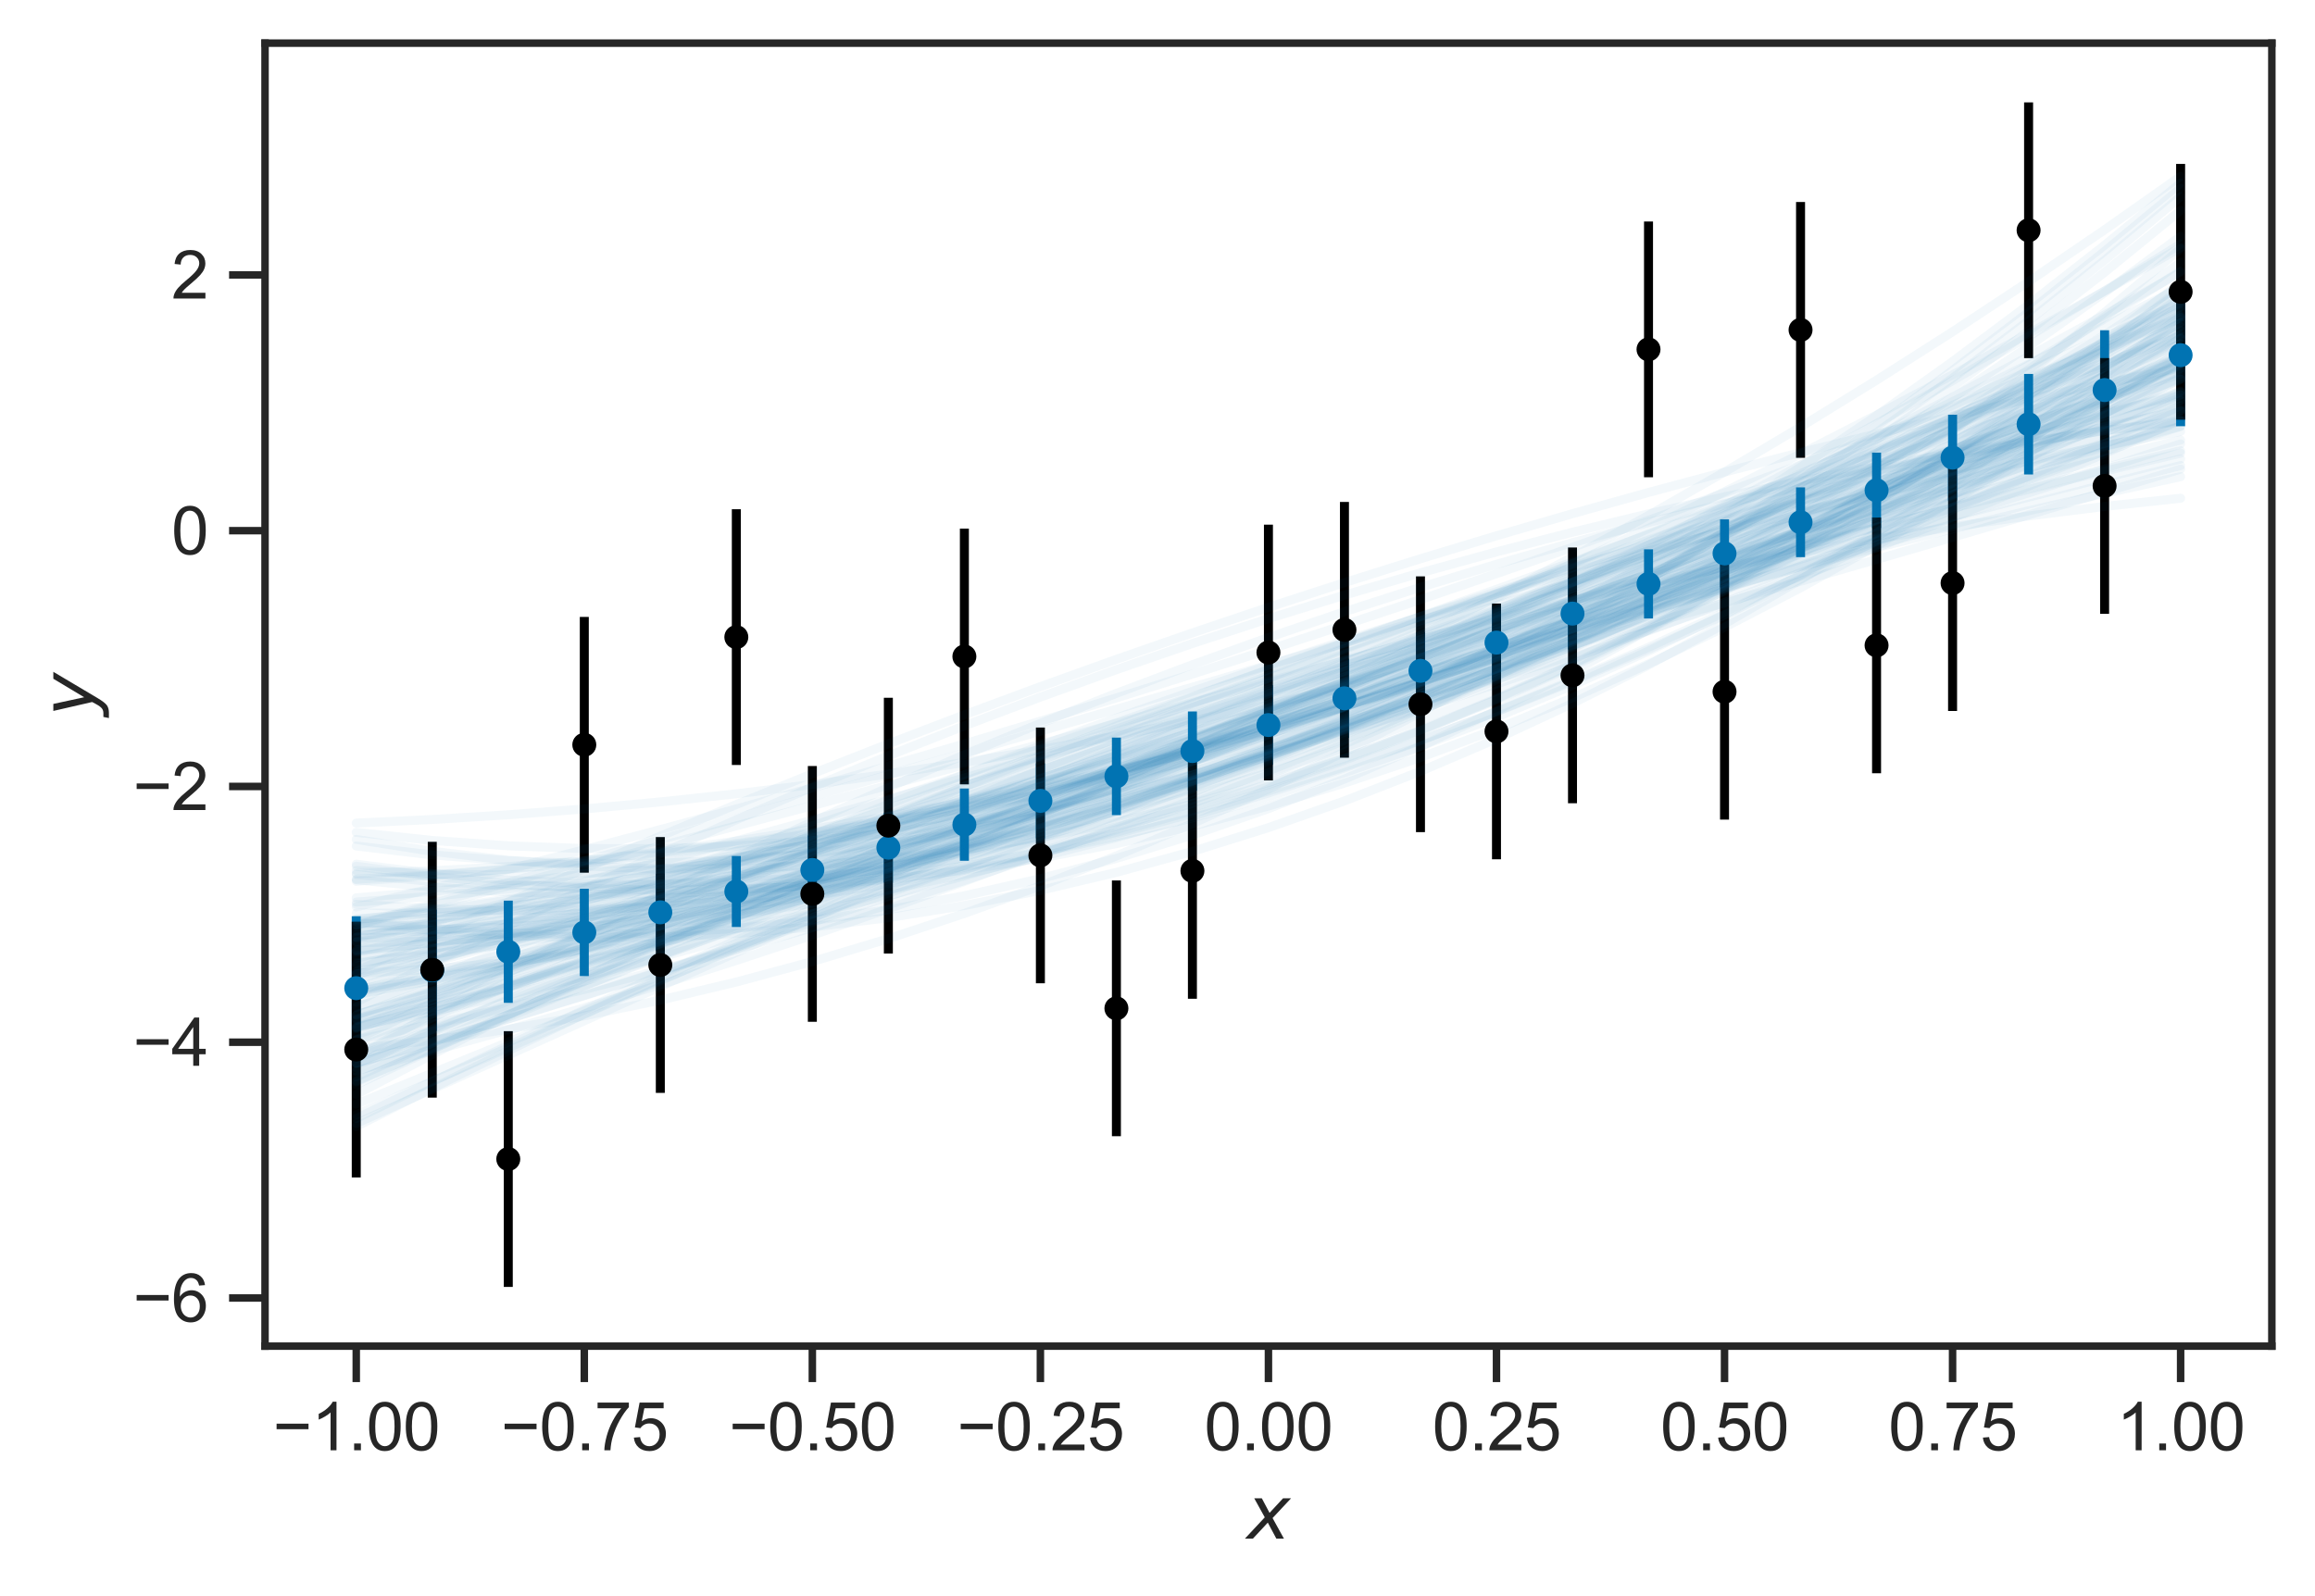 <?xml version="1.0" encoding="utf-8" standalone="no"?>
<!DOCTYPE svg PUBLIC "-//W3C//DTD SVG 1.1//EN"
  "http://www.w3.org/Graphics/SVG/1.1/DTD/svg11.dtd">
<svg height="266.374pt" version="1.1" viewBox="0 0 386.216 266.374" width="386.216pt" xmlns="http://www.w3.org/2000/svg" xmlns:xlink="http://www.w3.org/1999/xlink">
 <defs>
  <style type="text/css">*{stroke-linecap:butt;stroke-linejoin:round;}</style>
 </defs>
 <g id="figure_1">
  <g id="patch_1">
   <path d="M 0 266.374 
L 386.216 266.374 
L 386.216 0 
L 0 0 
z
" style="fill:#ffffff;"/>
  </g>
  <g id="axes_1">
   <g id="patch_2">
    <path d="M 44.216 224.64 
L 379.016 224.64 
L 379.016 7.2 
L 44.216 7.2 
z
" style="fill:#ffffff;"/>
   </g>
   <g id="matplotlib.axis_1">
    <g id="xtick_1">
     <g id="line2d_1">
      <defs>
       <path d="M 0 0 
L 0 6 
" id="m41e7977e18" style="stroke:#262626;stroke-width:1.25;"/>
      </defs>
      <g>
       <use style="fill:#262626;stroke:#262626;stroke-width:1.25;" x="59.434" xlink:href="#m41e7977e18" y="224.64"/>
      </g>
     </g>
     <g id="text_1">
      <!-- −1.00 -->
      <g style="fill:#262626;" transform="translate(45.518 242.014)scale(0.11 -0.11)">
       <defs>
        <path d="M 3381 1997 
L 356 1997 
L 356 2522 
L 3381 2522 
L 3381 1997 
z
" id="ArialMT-2212" transform="scale(0.016)"/>
        <path d="M 2384 0 
L 1822 0 
L 1822 3584 
Q 1619 3391 1289 3197 
Q 959 3003 697 2906 
L 697 3450 
Q 1169 3672 1522 3987 
Q 1875 4303 2022 4600 
L 2384 4600 
L 2384 0 
z
" id="ArialMT-31" transform="scale(0.016)"/>
        <path d="M 581 0 
L 581 641 
L 1222 641 
L 1222 0 
L 581 0 
z
" id="ArialMT-2e" transform="scale(0.016)"/>
        <path d="M 266 2259 
Q 266 3072 433 3567 
Q 600 4063 929 4331 
Q 1259 4600 1759 4600 
Q 2128 4600 2406 4451 
Q 2684 4303 2865 4023 
Q 3047 3744 3150 3342 
Q 3253 2941 3253 2259 
Q 3253 1453 3087 958 
Q 2922 463 2592 192 
Q 2263 -78 1759 -78 
Q 1097 -78 719 397 
Q 266 969 266 2259 
z
M 844 2259 
Q 844 1131 1108 757 
Q 1372 384 1759 384 
Q 2147 384 2411 759 
Q 2675 1134 2675 2259 
Q 2675 3391 2411 3762 
Q 2147 4134 1753 4134 
Q 1366 4134 1134 3806 
Q 844 3388 844 2259 
z
" id="ArialMT-30" transform="scale(0.016)"/>
       </defs>
       <use xlink:href="#ArialMT-2212"/>
       <use x="58.398" xlink:href="#ArialMT-31"/>
       <use x="114.014" xlink:href="#ArialMT-2e"/>
       <use x="141.797" xlink:href="#ArialMT-30"/>
       <use x="197.412" xlink:href="#ArialMT-30"/>
      </g>
     </g>
    </g>
    <g id="xtick_2">
     <g id="line2d_2">
      <g>
       <use style="fill:#262626;stroke:#262626;stroke-width:1.25;" x="97.48" xlink:href="#m41e7977e18" y="224.64"/>
      </g>
     </g>
     <g id="text_2">
      <!-- −0.75 -->
      <g style="fill:#262626;" transform="translate(83.564 242.014)scale(0.11 -0.11)">
       <defs>
        <path d="M 303 3981 
L 303 4522 
L 3269 4522 
L 3269 4084 
Q 2831 3619 2401 2847 
Q 1972 2075 1738 1259 
Q 1569 684 1522 0 
L 944 0 
Q 953 541 1156 1306 
Q 1359 2072 1739 2783 
Q 2119 3494 2547 3981 
L 303 3981 
z
" id="ArialMT-37" transform="scale(0.016)"/>
        <path d="M 266 1200 
L 856 1250 
Q 922 819 1161 601 
Q 1400 384 1738 384 
Q 2144 384 2425 690 
Q 2706 997 2706 1503 
Q 2706 1984 2436 2262 
Q 2166 2541 1728 2541 
Q 1456 2541 1237 2417 
Q 1019 2294 894 2097 
L 366 2166 
L 809 4519 
L 3088 4519 
L 3088 3981 
L 1259 3981 
L 1013 2750 
Q 1425 3038 1878 3038 
Q 2478 3038 2890 2622 
Q 3303 2206 3303 1553 
Q 3303 931 2941 478 
Q 2500 -78 1738 -78 
Q 1113 -78 717 272 
Q 322 622 266 1200 
z
" id="ArialMT-35" transform="scale(0.016)"/>
       </defs>
       <use xlink:href="#ArialMT-2212"/>
       <use x="58.398" xlink:href="#ArialMT-30"/>
       <use x="114.014" xlink:href="#ArialMT-2e"/>
       <use x="141.797" xlink:href="#ArialMT-37"/>
       <use x="197.412" xlink:href="#ArialMT-35"/>
      </g>
     </g>
    </g>
    <g id="xtick_3">
     <g id="line2d_3">
      <g>
       <use style="fill:#262626;stroke:#262626;stroke-width:1.25;" x="135.525" xlink:href="#m41e7977e18" y="224.64"/>
      </g>
     </g>
     <g id="text_3">
      <!-- −0.50 -->
      <g style="fill:#262626;" transform="translate(121.609 242.014)scale(0.11 -0.11)">
       <use xlink:href="#ArialMT-2212"/>
       <use x="58.398" xlink:href="#ArialMT-30"/>
       <use x="114.014" xlink:href="#ArialMT-2e"/>
       <use x="141.797" xlink:href="#ArialMT-35"/>
       <use x="197.412" xlink:href="#ArialMT-30"/>
      </g>
     </g>
    </g>
    <g id="xtick_4">
     <g id="line2d_4">
      <g>
       <use style="fill:#262626;stroke:#262626;stroke-width:1.25;" x="173.571" xlink:href="#m41e7977e18" y="224.64"/>
      </g>
     </g>
     <g id="text_4">
      <!-- −0.25 -->
      <g style="fill:#262626;" transform="translate(159.655 242.014)scale(0.11 -0.11)">
       <defs>
        <path d="M 3222 541 
L 3222 0 
L 194 0 
Q 188 203 259 391 
Q 375 700 629 1000 
Q 884 1300 1366 1694 
Q 2113 2306 2375 2664 
Q 2638 3022 2638 3341 
Q 2638 3675 2398 3904 
Q 2159 4134 1775 4134 
Q 1369 4134 1125 3890 
Q 881 3647 878 3216 
L 300 3275 
Q 359 3922 746 4261 
Q 1134 4600 1788 4600 
Q 2447 4600 2831 4234 
Q 3216 3869 3216 3328 
Q 3216 3053 3103 2787 
Q 2991 2522 2730 2228 
Q 2469 1934 1863 1422 
Q 1356 997 1212 845 
Q 1069 694 975 541 
L 3222 541 
z
" id="ArialMT-32" transform="scale(0.016)"/>
       </defs>
       <use xlink:href="#ArialMT-2212"/>
       <use x="58.398" xlink:href="#ArialMT-30"/>
       <use x="114.014" xlink:href="#ArialMT-2e"/>
       <use x="141.797" xlink:href="#ArialMT-32"/>
       <use x="197.412" xlink:href="#ArialMT-35"/>
      </g>
     </g>
    </g>
    <g id="xtick_5">
     <g id="line2d_5">
      <g>
       <use style="fill:#262626;stroke:#262626;stroke-width:1.25;" x="211.616" xlink:href="#m41e7977e18" y="224.64"/>
      </g>
     </g>
     <g id="text_5">
      <!-- 0.00 -->
      <g style="fill:#262626;" transform="translate(200.913 242.014)scale(0.11 -0.11)">
       <use xlink:href="#ArialMT-30"/>
       <use x="55.615" xlink:href="#ArialMT-2e"/>
       <use x="83.398" xlink:href="#ArialMT-30"/>
       <use x="139.014" xlink:href="#ArialMT-30"/>
      </g>
     </g>
    </g>
    <g id="xtick_6">
     <g id="line2d_6">
      <g>
       <use style="fill:#262626;stroke:#262626;stroke-width:1.25;" x="249.662" xlink:href="#m41e7977e18" y="224.64"/>
      </g>
     </g>
     <g id="text_6">
      <!-- 0.25 -->
      <g style="fill:#262626;" transform="translate(238.958 242.014)scale(0.11 -0.11)">
       <use xlink:href="#ArialMT-30"/>
       <use x="55.615" xlink:href="#ArialMT-2e"/>
       <use x="83.398" xlink:href="#ArialMT-32"/>
       <use x="139.014" xlink:href="#ArialMT-35"/>
      </g>
     </g>
    </g>
    <g id="xtick_7">
     <g id="line2d_7">
      <g>
       <use style="fill:#262626;stroke:#262626;stroke-width:1.25;" x="287.707" xlink:href="#m41e7977e18" y="224.64"/>
      </g>
     </g>
     <g id="text_7">
      <!-- 0.50 -->
      <g style="fill:#262626;" transform="translate(277.003 242.014)scale(0.11 -0.11)">
       <use xlink:href="#ArialMT-30"/>
       <use x="55.615" xlink:href="#ArialMT-2e"/>
       <use x="83.398" xlink:href="#ArialMT-35"/>
       <use x="139.014" xlink:href="#ArialMT-30"/>
      </g>
     </g>
    </g>
    <g id="xtick_8">
     <g id="line2d_8">
      <g>
       <use style="fill:#262626;stroke:#262626;stroke-width:1.25;" x="325.752" xlink:href="#m41e7977e18" y="224.64"/>
      </g>
     </g>
     <g id="text_8">
      <!-- 0.75 -->
      <g style="fill:#262626;" transform="translate(315.049 242.014)scale(0.11 -0.11)">
       <use xlink:href="#ArialMT-30"/>
       <use x="55.615" xlink:href="#ArialMT-2e"/>
       <use x="83.398" xlink:href="#ArialMT-37"/>
       <use x="139.014" xlink:href="#ArialMT-35"/>
      </g>
     </g>
    </g>
    <g id="xtick_9">
     <g id="line2d_9">
      <g>
       <use style="fill:#262626;stroke:#262626;stroke-width:1.25;" x="363.798" xlink:href="#m41e7977e18" y="224.64"/>
      </g>
     </g>
     <g id="text_9">
      <!-- 1.00 -->
      <g style="fill:#262626;" transform="translate(353.094 242.014)scale(0.11 -0.11)">
       <use xlink:href="#ArialMT-31"/>
       <use x="55.615" xlink:href="#ArialMT-2e"/>
       <use x="83.398" xlink:href="#ArialMT-30"/>
       <use x="139.014" xlink:href="#ArialMT-30"/>
      </g>
     </g>
    </g>
    <g id="text_10">
     <!-- $x$ -->
     <g style="fill:#262626;" transform="translate(208.016 256.789)scale(0.12 -0.12)">
      <defs>
       <path d="M 3841 3500 
L 2234 1784 
L 3219 0 
L 2559 0 
L 1819 1388 
L 531 0 
L -166 0 
L 1556 1844 
L 641 3500 
L 1300 3500 
L 1972 2234 
L 3144 3500 
L 3841 3500 
z
" id="DejaVuSans-Oblique-78" transform="scale(0.016)"/>
      </defs>
      <use transform="translate(0 0.312)" xlink:href="#DejaVuSans-Oblique-78"/>
     </g>
    </g>
   </g>
   <g id="matplotlib.axis_2">
    <g id="ytick_1">
     <g id="line2d_10">
      <defs>
       <path d="M 0 0 
L -6 0 
" id="m6bac1a3d99" style="stroke:#262626;stroke-width:1.25;"/>
      </defs>
      <g>
       <use style="fill:#262626;stroke:#262626;stroke-width:1.25;" x="44.216" xlink:href="#m6bac1a3d99" y="216.606"/>
      </g>
     </g>
     <g id="text_11">
      <!-- −6 -->
      <g style="fill:#262626;" transform="translate(22.174 220.542)scale(0.11 -0.11)">
       <defs>
        <path d="M 3184 3459 
L 2625 3416 
Q 2550 3747 2413 3897 
Q 2184 4138 1850 4138 
Q 1581 4138 1378 3988 
Q 1113 3794 959 3422 
Q 806 3050 800 2363 
Q 1003 2672 1297 2822 
Q 1591 2972 1913 2972 
Q 2475 2972 2870 2558 
Q 3266 2144 3266 1488 
Q 3266 1056 3080 686 
Q 2894 316 2569 119 
Q 2244 -78 1831 -78 
Q 1128 -78 684 439 
Q 241 956 241 2144 
Q 241 3472 731 4075 
Q 1159 4600 1884 4600 
Q 2425 4600 2770 4297 
Q 3116 3994 3184 3459 
z
M 888 1484 
Q 888 1194 1011 928 
Q 1134 663 1356 523 
Q 1578 384 1822 384 
Q 2178 384 2434 671 
Q 2691 959 2691 1453 
Q 2691 1928 2437 2201 
Q 2184 2475 1800 2475 
Q 1419 2475 1153 2201 
Q 888 1928 888 1484 
z
" id="ArialMT-36" transform="scale(0.016)"/>
       </defs>
       <use xlink:href="#ArialMT-2212"/>
       <use x="58.398" xlink:href="#ArialMT-36"/>
      </g>
     </g>
    </g>
    <g id="ytick_2">
     <g id="line2d_11">
      <g>
       <use style="fill:#262626;stroke:#262626;stroke-width:1.25;" x="44.216" xlink:href="#m6bac1a3d99" y="173.923"/>
      </g>
     </g>
     <g id="text_12">
      <!-- −4 -->
      <g style="fill:#262626;" transform="translate(22.174 177.86)scale(0.11 -0.11)">
       <defs>
        <path d="M 2069 0 
L 2069 1097 
L 81 1097 
L 81 1613 
L 2172 4581 
L 2631 4581 
L 2631 1613 
L 3250 1613 
L 3250 1097 
L 2631 1097 
L 2631 0 
L 2069 0 
z
M 2069 1613 
L 2069 3678 
L 634 1613 
L 2069 1613 
z
" id="ArialMT-34" transform="scale(0.016)"/>
       </defs>
       <use xlink:href="#ArialMT-2212"/>
       <use x="58.398" xlink:href="#ArialMT-34"/>
      </g>
     </g>
    </g>
    <g id="ytick_3">
     <g id="line2d_12">
      <g>
       <use style="fill:#262626;stroke:#262626;stroke-width:1.25;" x="44.216" xlink:href="#m6bac1a3d99" y="131.241"/>
      </g>
     </g>
     <g id="text_13">
      <!-- −2 -->
      <g style="fill:#262626;" transform="translate(22.174 135.178)scale(0.11 -0.11)">
       <use xlink:href="#ArialMT-2212"/>
       <use x="58.398" xlink:href="#ArialMT-32"/>
      </g>
     </g>
    </g>
    <g id="ytick_4">
     <g id="line2d_13">
      <g>
       <use style="fill:#262626;stroke:#262626;stroke-width:1.25;" x="44.216" xlink:href="#m6bac1a3d99" y="88.559"/>
      </g>
     </g>
     <g id="text_14">
      <!-- 0 -->
      <g style="fill:#262626;" transform="translate(28.599 92.496)scale(0.11 -0.11)">
       <use xlink:href="#ArialMT-30"/>
      </g>
     </g>
    </g>
    <g id="ytick_5">
     <g id="line2d_14">
      <g>
       <use style="fill:#262626;stroke:#262626;stroke-width:1.25;" x="44.216" xlink:href="#m6bac1a3d99" y="45.877"/>
      </g>
     </g>
     <g id="text_15">
      <!-- 2 -->
      <g style="fill:#262626;" transform="translate(28.599 49.814)scale(0.11 -0.11)">
       <use xlink:href="#ArialMT-32"/>
      </g>
     </g>
    </g>
    <g id="text_16">
     <!-- $y$ -->
     <g style="fill:#262626;" transform="translate(15.654 119.52)rotate(-90)scale(0.12 -0.12)">
      <defs>
       <path d="M 1588 -325 
Q 1188 -997 936 -1164 
Q 684 -1331 294 -1331 
L -159 -1331 
L -63 -850 
L 269 -850 
Q 509 -850 678 -719 
Q 847 -588 1056 -206 
L 1234 128 
L 459 3500 
L 1069 3500 
L 1650 819 
L 3256 3500 
L 3859 3500 
L 1588 -325 
z
" id="DejaVuSans-Oblique-79" transform="scale(0.016)"/>
      </defs>
      <use transform="translate(0 0.312)" xlink:href="#DejaVuSans-Oblique-79"/>
     </g>
    </g>
   </g>
   <g id="LineCollection_1">
    <path clip-path="url(#p449d874b2d)" d="M 59.434 176.905 
L 59.434 152.899 
" style="fill:none;stroke:#0173b2;stroke-width:1.5;"/>
    <path clip-path="url(#p449d874b2d)" d="M 72.116 172.037 
L 72.116 151.81 
" style="fill:none;stroke:#0173b2;stroke-width:1.5;"/>
    <path clip-path="url(#p449d874b2d)" d="M 84.798 167.349 
L 84.798 150.293 
" style="fill:none;stroke:#0173b2;stroke-width:1.5;"/>
    <path clip-path="url(#p449d874b2d)" d="M 97.48 162.878 
L 97.48 148.313 
" style="fill:none;stroke:#0173b2;stroke-width:1.5;"/>
    <path clip-path="url(#p449d874b2d)" d="M 110.162 158.657 
L 110.162 145.834 
" style="fill:none;stroke:#0173b2;stroke-width:1.5;"/>
    <path clip-path="url(#p449d874b2d)" d="M 122.843 154.691 
L 122.843 142.853 
" style="fill:none;stroke:#0173b2;stroke-width:1.5;"/>
    <path clip-path="url(#p449d874b2d)" d="M 135.525 150.933 
L 135.525 139.417 
" style="fill:none;stroke:#0173b2;stroke-width:1.5;"/>
    <path clip-path="url(#p449d874b2d)" d="M 148.207 147.285 
L 148.207 135.622 
" style="fill:none;stroke:#0173b2;stroke-width:1.5;"/>
    <path clip-path="url(#p449d874b2d)" d="M 160.889 143.64 
L 160.889 131.578 
" style="fill:none;stroke:#0173b2;stroke-width:1.5;"/>
    <path clip-path="url(#p449d874b2d)" d="M 173.571 139.905 
L 173.571 127.376 
" style="fill:none;stroke:#0173b2;stroke-width:1.5;"/>
    <path clip-path="url(#p449d874b2d)" d="M 186.252 136.017 
L 186.252 123.08 
" style="fill:none;stroke:#0173b2;stroke-width:1.5;"/>
    <path clip-path="url(#p449d874b2d)" d="M 198.934 131.935 
L 198.934 118.73 
" style="fill:none;stroke:#0173b2;stroke-width:1.5;"/>
    <path clip-path="url(#p449d874b2d)" d="M 211.616 127.64 
L 211.616 114.346 
" style="fill:none;stroke:#0173b2;stroke-width:1.5;"/>
    <path clip-path="url(#p449d874b2d)" d="M 224.298 123.124 
L 224.298 109.936 
" style="fill:none;stroke:#0173b2;stroke-width:1.5;"/>
    <path clip-path="url(#p449d874b2d)" d="M 236.98 118.392 
L 236.98 105.493 
" style="fill:none;stroke:#0173b2;stroke-width:1.5;"/>
    <path clip-path="url(#p449d874b2d)" d="M 249.662 113.466 
L 249.662 100.998 
" style="fill:none;stroke:#0173b2;stroke-width:1.5;"/>
    <path clip-path="url(#p449d874b2d)" d="M 262.343 108.383 
L 262.343 96.411 
" style="fill:none;stroke:#0173b2;stroke-width:1.5;"/>
    <path clip-path="url(#p449d874b2d)" d="M 275.025 103.208 
L 275.025 91.67 
" style="fill:none;stroke:#0173b2;stroke-width:1.5;"/>
    <path clip-path="url(#p449d874b2d)" d="M 287.707 98.032 
L 287.707 86.681 
" style="fill:none;stroke:#0173b2;stroke-width:1.5;"/>
    <path clip-path="url(#p449d874b2d)" d="M 300.389 92.968 
L 300.389 81.334 
" style="fill:none;stroke:#0173b2;stroke-width:1.5;"/>
    <path clip-path="url(#p449d874b2d)" d="M 313.071 88.114 
L 313.071 75.529 
" style="fill:none;stroke:#0173b2;stroke-width:1.5;"/>
    <path clip-path="url(#p449d874b2d)" d="M 325.752 83.521 
L 325.752 69.215 
" style="fill:none;stroke:#0173b2;stroke-width:1.5;"/>
    <path clip-path="url(#p449d874b2d)" d="M 338.434 79.184 
L 338.434 62.398 
" style="fill:none;stroke:#0173b2;stroke-width:1.5;"/>
    <path clip-path="url(#p449d874b2d)" d="M 351.116 75.066 
L 351.116 55.115 
" style="fill:none;stroke:#0173b2;stroke-width:1.5;"/>
    <path clip-path="url(#p449d874b2d)" d="M 363.798 71.129 
L 363.798 47.403 
" style="fill:none;stroke:#0173b2;stroke-width:1.5;"/>
   </g>
   <g id="LineCollection_2">
    <path clip-path="url(#p449d874b2d)" d="M 59.434 196.484 
L 59.434 153.802 
" style="fill:none;stroke:#000000;stroke-width:1.5;"/>
    <path clip-path="url(#p449d874b2d)" d="M 72.116 183.166 
L 72.116 140.484 
" style="fill:none;stroke:#000000;stroke-width:1.5;"/>
    <path clip-path="url(#p449d874b2d)" d="M 84.798 214.756 
L 84.798 172.074 
" style="fill:none;stroke:#000000;stroke-width:1.5;"/>
    <path clip-path="url(#p449d874b2d)" d="M 97.48 145.628 
L 97.48 102.946 
" style="fill:none;stroke:#000000;stroke-width:1.5;"/>
    <path clip-path="url(#p449d874b2d)" d="M 110.162 182.373 
L 110.162 139.691 
" style="fill:none;stroke:#000000;stroke-width:1.5;"/>
    <path clip-path="url(#p449d874b2d)" d="M 122.843 127.659 
L 122.843 84.977 
" style="fill:none;stroke:#000000;stroke-width:1.5;"/>
    <path clip-path="url(#p449d874b2d)" d="M 135.525 170.512 
L 135.525 127.83 
" style="fill:none;stroke:#000000;stroke-width:1.5;"/>
    <path clip-path="url(#p449d874b2d)" d="M 148.207 159.124 
L 148.207 116.442 
" style="fill:none;stroke:#000000;stroke-width:1.5;"/>
    <path clip-path="url(#p449d874b2d)" d="M 160.889 130.896 
L 160.889 88.214 
" style="fill:none;stroke:#000000;stroke-width:1.5;"/>
    <path clip-path="url(#p449d874b2d)" d="M 173.571 164.087 
L 173.571 121.404 
" style="fill:none;stroke:#000000;stroke-width:1.5;"/>
    <path clip-path="url(#p449d874b2d)" d="M 186.252 189.611 
L 186.252 146.929 
" style="fill:none;stroke:#000000;stroke-width:1.5;"/>
    <path clip-path="url(#p449d874b2d)" d="M 198.934 166.667 
L 198.934 123.984 
" style="fill:none;stroke:#000000;stroke-width:1.5;"/>
    <path clip-path="url(#p449d874b2d)" d="M 211.616 130.231 
L 211.616 87.549 
" style="fill:none;stroke:#000000;stroke-width:1.5;"/>
    <path clip-path="url(#p449d874b2d)" d="M 224.298 126.445 
L 224.298 83.763 
" style="fill:none;stroke:#000000;stroke-width:1.5;"/>
    <path clip-path="url(#p449d874b2d)" d="M 236.98 138.862 
L 236.98 96.18 
" style="fill:none;stroke:#000000;stroke-width:1.5;"/>
    <path clip-path="url(#p449d874b2d)" d="M 249.662 143.398 
L 249.662 100.716 
" style="fill:none;stroke:#000000;stroke-width:1.5;"/>
    <path clip-path="url(#p449d874b2d)" d="M 262.343 134.04 
L 262.343 91.358 
" style="fill:none;stroke:#000000;stroke-width:1.5;"/>
    <path clip-path="url(#p449d874b2d)" d="M 275.025 79.641 
L 275.025 36.959 
" style="fill:none;stroke:#000000;stroke-width:1.5;"/>
    <path clip-path="url(#p449d874b2d)" d="M 287.707 136.776 
L 287.707 94.094 
" style="fill:none;stroke:#000000;stroke-width:1.5;"/>
    <path clip-path="url(#p449d874b2d)" d="M 300.389 76.394 
L 300.389 33.712 
" style="fill:none;stroke:#000000;stroke-width:1.5;"/>
    <path clip-path="url(#p449d874b2d)" d="M 313.071 129.036 
L 313.071 86.354 
" style="fill:none;stroke:#000000;stroke-width:1.5;"/>
    <path clip-path="url(#p449d874b2d)" d="M 325.752 118.645 
L 325.752 75.963 
" style="fill:none;stroke:#000000;stroke-width:1.5;"/>
    <path clip-path="url(#p449d874b2d)" d="M 338.434 59.766 
L 338.434 17.084 
" style="fill:none;stroke:#000000;stroke-width:1.5;"/>
    <path clip-path="url(#p449d874b2d)" d="M 351.116 102.433 
L 351.116 59.751 
" style="fill:none;stroke:#000000;stroke-width:1.5;"/>
    <path clip-path="url(#p449d874b2d)" d="M 363.798 70.036 
L 363.798 27.353 
" style="fill:none;stroke:#000000;stroke-width:1.5;"/>
   </g>
   <g id="line2d_15">
    <path clip-path="url(#p449d874b2d)" d="M 59.434 153.833 
L 72.116 152.135 
L 84.798 150.216 
L 97.48 148.075 
L 110.162 145.712 
L 122.843 143.127 
L 135.525 140.321 
L 148.207 137.292 
L 160.889 134.042 
L 173.571 130.57 
L 186.252 126.877 
L 198.934 122.961 
L 211.616 118.824 
L 224.298 114.465 
L 236.98 109.884 
L 249.662 105.081 
L 262.343 100.056 
L 275.025 94.81 
L 287.707 89.342 
L 300.389 83.652 
L 313.071 77.74 
L 325.752 71.606 
L 338.434 65.251 
L 351.116 58.673 
L 363.798 51.874 
" style="fill:none;stroke:#0173b2;stroke-linecap:round;stroke-opacity:0.05;stroke-width:1.5;"/>
   </g>
   <g id="line2d_16">
    <path clip-path="url(#p449d874b2d)" d="M 59.434 162.528 
L 72.116 159.917 
L 84.798 157.173 
L 97.48 154.297 
L 110.162 151.289 
L 122.843 148.148 
L 135.525 144.875 
L 148.207 141.469 
L 160.889 137.93 
L 173.571 134.259 
L 186.252 130.456 
L 198.934 126.52 
L 211.616 122.451 
L 224.298 118.25 
L 236.98 113.917 
L 249.662 109.451 
L 262.343 104.852 
L 275.025 100.121 
L 287.707 95.258 
L 300.389 90.262 
L 313.071 85.133 
L 325.752 79.872 
L 338.434 74.479 
L 351.116 68.953 
L 363.798 63.294 
" style="fill:none;stroke:#0173b2;stroke-linecap:round;stroke-opacity:0.05;stroke-width:1.5;"/>
   </g>
   <g id="line2d_17">
    <path clip-path="url(#p449d874b2d)" d="M 59.434 162.455 
L 72.116 161.692 
L 84.798 160.565 
L 97.48 159.075 
L 110.162 157.221 
L 122.843 155.003 
L 135.525 152.421 
L 148.207 149.476 
L 160.889 146.166 
L 173.571 142.494 
L 186.252 138.457 
L 198.934 134.057 
L 211.616 129.293 
L 224.298 124.165 
L 236.98 118.673 
L 249.662 112.818 
L 262.343 106.599 
L 275.025 100.017 
L 287.707 93.07 
L 300.389 85.76 
L 313.071 78.086 
L 325.752 70.048 
L 338.434 61.647 
L 351.116 52.882 
L 363.798 43.753 
" style="fill:none;stroke:#0173b2;stroke-linecap:round;stroke-opacity:0.05;stroke-width:1.5;"/>
   </g>
   <g id="line2d_18">
    <path clip-path="url(#p449d874b2d)" d="M 59.434 176.312 
L 72.116 169.921 
L 84.798 163.748 
L 97.48 157.793 
L 110.162 152.056 
L 122.843 146.538 
L 135.525 141.237 
L 148.207 136.155 
L 160.889 131.291 
L 173.571 126.645 
L 186.252 122.218 
L 198.934 118.008 
L 211.616 114.017 
L 224.298 110.244 
L 236.98 106.689 
L 249.662 103.352 
L 262.343 100.234 
L 275.025 97.333 
L 287.707 94.651 
L 300.389 92.187 
L 313.071 89.941 
L 325.752 87.914 
L 338.434 86.104 
L 351.116 84.513 
L 363.798 83.14 
" style="fill:none;stroke:#0173b2;stroke-linecap:round;stroke-opacity:0.05;stroke-width:1.5;"/>
   </g>
   <g id="line2d_19">
    <path clip-path="url(#p449d874b2d)" d="M 59.434 160.669 
L 72.116 159.218 
L 84.798 157.505 
L 97.48 155.532 
L 110.162 153.298 
L 122.843 150.802 
L 135.525 148.046 
L 148.207 145.028 
L 160.889 141.749 
L 173.571 138.209 
L 186.252 134.409 
L 198.934 130.347 
L 211.616 126.024 
L 224.298 121.439 
L 236.98 116.594 
L 249.662 111.488 
L 262.343 106.121 
L 275.025 100.492 
L 287.707 94.603 
L 300.389 88.452 
L 313.071 82.04 
L 325.752 75.368 
L 338.434 68.434 
L 351.116 61.239 
L 363.798 53.783 
" style="fill:none;stroke:#0173b2;stroke-linecap:round;stroke-opacity:0.05;stroke-width:1.5;"/>
   </g>
   <g id="line2d_20">
    <path clip-path="url(#p449d874b2d)" d="M 59.434 165.939 
L 72.116 163.492 
L 84.798 160.763 
L 97.48 157.753 
L 110.162 154.46 
L 122.843 150.885 
L 135.525 147.029 
L 148.207 142.891 
L 160.889 138.47 
L 173.571 133.768 
L 186.252 128.785 
L 198.934 123.519 
L 211.616 117.971 
L 224.298 112.142 
L 236.98 106.03 
L 249.662 99.637 
L 262.343 92.962 
L 275.025 86.005 
L 287.707 78.766 
L 300.389 71.245 
L 313.071 63.443 
L 325.752 55.358 
L 338.434 46.992 
L 351.116 38.344 
L 363.798 29.414 
" style="fill:none;stroke:#0173b2;stroke-linecap:round;stroke-opacity:0.05;stroke-width:1.5;"/>
   </g>
   <g id="line2d_21">
    <path clip-path="url(#p449d874b2d)" d="M 59.434 141.175 
L 72.116 142.665 
L 84.798 143.642 
L 97.48 144.105 
L 110.162 144.054 
L 122.843 143.489 
L 135.525 142.411 
L 148.207 140.818 
L 160.889 138.711 
L 173.571 136.09 
L 186.252 132.956 
L 198.934 129.307 
L 211.616 125.145 
L 224.298 120.468 
L 236.98 115.278 
L 249.662 109.574 
L 262.343 103.356 
L 275.025 96.623 
L 287.707 89.377 
L 300.389 81.617 
L 313.071 73.343 
L 325.752 64.556 
L 338.434 55.254 
L 351.116 45.438 
L 363.798 35.108 
" style="fill:none;stroke:#0173b2;stroke-linecap:round;stroke-opacity:0.05;stroke-width:1.5;"/>
   </g>
   <g id="line2d_22">
    <path clip-path="url(#p449d874b2d)" d="M 59.434 171.707 
L 72.116 166.932 
L 84.798 162.227 
L 97.48 157.593 
L 110.162 153.029 
L 122.843 148.536 
L 135.525 144.114 
L 148.207 139.762 
L 160.889 135.481 
L 173.571 131.271 
L 186.252 127.131 
L 198.934 123.062 
L 211.616 119.063 
L 224.298 115.135 
L 236.98 111.278 
L 249.662 107.492 
L 262.343 103.776 
L 275.025 100.13 
L 287.707 96.556 
L 300.389 93.052 
L 313.071 89.618 
L 325.752 86.255 
L 338.434 82.963 
L 351.116 79.742 
L 363.798 76.591 
" style="fill:none;stroke:#0173b2;stroke-linecap:round;stroke-opacity:0.05;stroke-width:1.5;"/>
   </g>
   <g id="line2d_23">
    <path clip-path="url(#p449d874b2d)" d="M 59.434 146.821 
L 72.116 148.057 
L 84.798 148.857 
L 97.48 149.222 
L 110.162 149.152 
L 122.843 148.647 
L 135.525 147.707 
L 148.207 146.331 
L 160.889 144.521 
L 173.571 142.276 
L 186.252 139.595 
L 198.934 136.48 
L 211.616 132.929 
L 224.298 128.943 
L 236.98 124.522 
L 249.662 119.667 
L 262.343 114.376 
L 275.025 108.649 
L 287.707 102.488 
L 300.389 95.892 
L 313.071 88.861 
L 325.752 81.394 
L 338.434 73.493 
L 351.116 65.156 
L 363.798 56.385 
" style="fill:none;stroke:#0173b2;stroke-linecap:round;stroke-opacity:0.05;stroke-width:1.5;"/>
   </g>
   <g id="line2d_24">
    <path clip-path="url(#p449d874b2d)" d="M 59.434 155.268 
L 72.116 155.132 
L 84.798 154.669 
L 97.48 153.877 
L 110.162 152.758 
L 122.843 151.31 
L 135.525 149.534 
L 148.207 147.431 
L 160.889 144.999 
L 173.571 142.239 
L 186.252 139.151 
L 198.934 135.735 
L 211.616 131.991 
L 224.298 127.919 
L 236.98 123.518 
L 249.662 118.79 
L 262.343 113.734 
L 275.025 108.349 
L 287.707 102.637 
L 300.389 96.596 
L 313.071 90.228 
L 325.752 83.531 
L 338.434 76.507 
L 351.116 69.154 
L 363.798 61.473 
" style="fill:none;stroke:#0173b2;stroke-linecap:round;stroke-opacity:0.05;stroke-width:1.5;"/>
   </g>
   <g id="line2d_25">
    <path clip-path="url(#p449d874b2d)" d="M 59.434 158.542 
L 72.116 155.771 
L 84.798 152.867 
L 97.48 149.828 
L 110.162 146.655 
L 122.843 143.349 
L 135.525 139.908 
L 148.207 136.333 
L 160.889 132.625 
L 173.571 128.782 
L 186.252 124.806 
L 198.934 120.695 
L 211.616 116.451 
L 224.298 112.072 
L 236.98 107.56 
L 249.662 102.913 
L 262.343 98.133 
L 275.025 93.219 
L 287.707 88.17 
L 300.389 82.988 
L 313.071 77.672 
L 325.752 72.221 
L 338.434 66.637 
L 351.116 60.919 
L 363.798 55.067 
" style="fill:none;stroke:#0173b2;stroke-linecap:round;stroke-opacity:0.05;stroke-width:1.5;"/>
   </g>
   <g id="line2d_26">
    <path clip-path="url(#p449d874b2d)" d="M 59.434 161.212 
L 72.116 158.467 
L 84.798 155.56 
L 97.48 152.491 
L 110.162 149.261 
L 122.843 145.869 
L 135.525 142.315 
L 148.207 138.6 
L 160.889 134.722 
L 173.571 130.684 
L 186.252 126.483 
L 198.934 122.121 
L 211.616 117.597 
L 224.298 112.911 
L 236.98 108.063 
L 249.662 103.054 
L 262.343 97.883 
L 275.025 92.551 
L 287.707 87.056 
L 300.389 81.4 
L 313.071 75.582 
L 325.752 69.603 
L 338.434 63.462 
L 351.116 57.159 
L 363.798 50.694 
" style="fill:none;stroke:#0173b2;stroke-linecap:round;stroke-opacity:0.05;stroke-width:1.5;"/>
   </g>
   <g id="line2d_27">
    <path clip-path="url(#p449d874b2d)" d="M 59.434 173.528 
L 72.116 170.929 
L 84.798 168.123 
L 97.48 165.109 
L 110.162 161.887 
L 122.843 158.458 
L 135.525 154.821 
L 148.207 150.976 
L 160.889 146.924 
L 173.571 142.664 
L 186.252 138.197 
L 198.934 133.521 
L 211.616 128.638 
L 224.298 123.548 
L 236.98 118.25 
L 249.662 112.744 
L 262.343 107.03 
L 275.025 101.109 
L 287.707 94.98 
L 300.389 88.644 
L 313.071 82.1 
L 325.752 75.348 
L 338.434 68.388 
L 351.116 61.221 
L 363.798 53.847 
" style="fill:none;stroke:#0173b2;stroke-linecap:round;stroke-opacity:0.05;stroke-width:1.5;"/>
   </g>
   <g id="line2d_28">
    <path clip-path="url(#p449d874b2d)" d="M 59.434 187.995 
L 72.116 181.594 
L 84.798 175.335 
L 97.48 169.217 
L 110.162 163.24 
L 122.843 157.406 
L 135.525 151.712 
L 148.207 146.161 
L 160.889 140.75 
L 173.571 135.482 
L 186.252 130.354 
L 198.934 125.369 
L 211.616 120.524 
L 224.298 115.822 
L 236.98 111.26 
L 249.662 106.841 
L 262.343 102.563 
L 275.025 98.426 
L 287.707 94.431 
L 300.389 90.577 
L 313.071 86.865 
L 325.752 83.295 
L 338.434 79.866 
L 351.116 76.578 
L 363.798 73.432 
" style="fill:none;stroke:#0173b2;stroke-linecap:round;stroke-opacity:0.05;stroke-width:1.5;"/>
   </g>
   <g id="line2d_29">
    <path clip-path="url(#p449d874b2d)" d="M 59.434 158.576 
L 72.116 157.341 
L 84.798 155.839 
L 97.48 154.07 
L 110.162 152.034 
L 122.843 149.73 
L 135.525 147.159 
L 148.207 144.321 
L 160.889 141.216 
L 173.571 137.844 
L 186.252 134.204 
L 198.934 130.298 
L 211.616 126.124 
L 224.298 121.683 
L 236.98 116.975 
L 249.662 111.999 
L 262.343 106.757 
L 275.025 101.247 
L 287.707 95.47 
L 300.389 89.426 
L 313.071 83.114 
L 325.752 76.536 
L 338.434 69.69 
L 351.116 62.577 
L 363.798 55.197 
" style="fill:none;stroke:#0173b2;stroke-linecap:round;stroke-opacity:0.05;stroke-width:1.5;"/>
   </g>
   <g id="line2d_30">
    <path clip-path="url(#p449d874b2d)" d="M 59.434 166.075 
L 72.116 163.631 
L 84.798 161.027 
L 97.48 158.264 
L 110.162 155.34 
L 122.843 152.257 
L 135.525 149.014 
L 148.207 145.611 
L 160.889 142.048 
L 173.571 138.325 
L 186.252 134.442 
L 198.934 130.399 
L 211.616 126.196 
L 224.298 121.834 
L 236.98 117.311 
L 249.662 112.629 
L 262.343 107.787 
L 275.025 102.785 
L 287.707 97.623 
L 300.389 92.301 
L 313.071 86.819 
L 325.752 81.177 
L 338.434 75.376 
L 351.116 69.414 
L 363.798 63.293 
" style="fill:none;stroke:#0173b2;stroke-linecap:round;stroke-opacity:0.05;stroke-width:1.5;"/>
   </g>
   <g id="line2d_31">
    <path clip-path="url(#p449d874b2d)" d="M 59.434 176.581 
L 72.116 171.799 
L 84.798 167.034 
L 97.48 162.286 
L 110.162 157.554 
L 122.843 152.839 
L 135.525 148.14 
L 148.207 143.459 
L 160.889 138.794 
L 173.571 134.145 
L 186.252 129.514 
L 198.934 124.899 
L 211.616 120.3 
L 224.298 115.719 
L 236.98 111.154 
L 249.662 106.605 
L 262.343 102.074 
L 275.025 97.559 
L 287.707 93.061 
L 300.389 88.579 
L 313.071 84.114 
L 325.752 79.666 
L 338.434 75.234 
L 351.116 70.82 
L 363.798 66.421 
" style="fill:none;stroke:#0173b2;stroke-linecap:round;stroke-opacity:0.05;stroke-width:1.5;"/>
   </g>
   <g id="line2d_32">
    <path clip-path="url(#p449d874b2d)" d="M 59.434 158.748 
L 72.116 157.324 
L 84.798 155.664 
L 97.48 153.769 
L 110.162 151.64 
L 122.843 149.275 
L 135.525 146.676 
L 148.207 143.841 
L 160.889 140.772 
L 173.571 137.467 
L 186.252 133.928 
L 198.934 130.154 
L 211.616 126.144 
L 224.298 121.9 
L 236.98 117.421 
L 249.662 112.707 
L 262.343 107.757 
L 275.025 102.573 
L 287.707 97.154 
L 300.389 91.5 
L 313.071 85.611 
L 325.752 79.487 
L 338.434 73.128 
L 351.116 66.534 
L 363.798 59.705 
" style="fill:none;stroke:#0173b2;stroke-linecap:round;stroke-opacity:0.05;stroke-width:1.5;"/>
   </g>
   <g id="line2d_33">
    <path clip-path="url(#p449d874b2d)" d="M 59.434 152.4 
L 72.116 152.348 
L 84.798 151.95 
L 97.48 151.207 
L 110.162 150.118 
L 122.843 148.683 
L 135.525 146.902 
L 148.207 144.776 
L 160.889 142.304 
L 173.571 139.486 
L 186.252 136.323 
L 198.934 132.814 
L 211.616 128.959 
L 224.298 124.759 
L 236.98 120.213 
L 249.662 115.321 
L 262.343 110.084 
L 275.025 104.5 
L 287.707 98.571 
L 300.389 92.297 
L 313.071 85.677 
L 325.752 78.711 
L 338.434 71.399 
L 351.116 63.741 
L 363.798 55.738 
" style="fill:none;stroke:#0173b2;stroke-linecap:round;stroke-opacity:0.05;stroke-width:1.5;"/>
   </g>
   <g id="line2d_34">
    <path clip-path="url(#p449d874b2d)" d="M 59.434 163.96 
L 72.116 160.571 
L 84.798 157.151 
L 97.48 153.7 
L 110.162 150.218 
L 122.843 146.704 
L 135.525 143.16 
L 148.207 139.585 
L 160.889 135.979 
L 173.571 132.342 
L 186.252 128.674 
L 198.934 124.975 
L 211.616 121.246 
L 224.298 117.485 
L 236.98 113.693 
L 249.662 109.87 
L 262.343 106.016 
L 275.025 102.132 
L 287.707 98.216 
L 300.389 94.269 
L 313.071 90.291 
L 325.752 86.283 
L 338.434 82.243 
L 351.116 78.173 
L 363.798 74.071 
" style="fill:none;stroke:#0173b2;stroke-linecap:round;stroke-opacity:0.05;stroke-width:1.5;"/>
   </g>
   <g id="line2d_35">
    <path clip-path="url(#p449d874b2d)" d="M 59.434 156.346 
L 72.116 154.33 
L 84.798 152.143 
L 97.48 149.785 
L 110.162 147.256 
L 122.843 144.556 
L 135.525 141.684 
L 148.207 138.641 
L 160.889 135.427 
L 173.571 132.042 
L 186.252 128.486 
L 198.934 124.759 
L 211.616 120.86 
L 224.298 116.79 
L 236.98 112.55 
L 249.662 108.138 
L 262.343 103.555 
L 275.025 98.8 
L 287.707 93.875 
L 300.389 88.778 
L 313.071 83.511 
L 325.752 78.072 
L 338.434 72.462 
L 351.116 66.68 
L 363.798 60.728 
" style="fill:none;stroke:#0173b2;stroke-linecap:round;stroke-opacity:0.05;stroke-width:1.5;"/>
   </g>
   <g id="line2d_36">
    <path clip-path="url(#p449d874b2d)" d="M 59.434 165.311 
L 72.116 162.216 
L 84.798 159.03 
L 97.48 155.753 
L 110.162 152.385 
L 122.843 148.926 
L 135.525 145.376 
L 148.207 141.735 
L 160.889 138.003 
L 173.571 134.18 
L 186.252 130.265 
L 198.934 126.26 
L 211.616 122.163 
L 224.298 117.976 
L 236.98 113.698 
L 249.662 109.328 
L 262.343 104.867 
L 275.025 100.316 
L 287.707 95.673 
L 300.389 90.939 
L 313.071 86.114 
L 325.752 81.198 
L 338.434 76.191 
L 351.116 71.093 
L 363.798 65.904 
" style="fill:none;stroke:#0173b2;stroke-linecap:round;stroke-opacity:0.05;stroke-width:1.5;"/>
   </g>
   <g id="line2d_37">
    <path clip-path="url(#p449d874b2d)" d="M 59.434 138.904 
L 72.116 140.247 
L 84.798 141.147 
L 97.48 141.603 
L 110.162 141.614 
L 122.843 141.182 
L 135.525 140.306 
L 148.207 138.986 
L 160.889 137.223 
L 173.571 135.015 
L 186.252 132.364 
L 198.934 129.269 
L 211.616 125.73 
L 224.298 121.747 
L 236.98 117.32 
L 249.662 112.449 
L 262.343 107.135 
L 275.025 101.376 
L 287.707 95.174 
L 300.389 88.528 
L 313.071 81.438 
L 325.752 73.905 
L 338.434 65.927 
L 351.116 57.505 
L 363.798 48.64 
" style="fill:none;stroke:#0173b2;stroke-linecap:round;stroke-opacity:0.05;stroke-width:1.5;"/>
   </g>
   <g id="line2d_38">
    <path clip-path="url(#p449d874b2d)" d="M 59.434 180.549 
L 72.116 174.859 
L 84.798 169.268 
L 97.48 163.774 
L 110.162 158.379 
L 122.843 153.083 
L 135.525 147.884 
L 148.207 142.784 
L 160.889 137.783 
L 173.571 132.879 
L 186.252 128.074 
L 198.934 123.368 
L 211.616 118.759 
L 224.298 114.249 
L 236.98 109.837 
L 249.662 105.524 
L 262.343 101.309 
L 275.025 97.192 
L 287.707 93.174 
L 300.389 89.254 
L 313.071 85.432 
L 325.752 81.708 
L 338.434 78.083 
L 351.116 74.556 
L 363.798 71.128 
" style="fill:none;stroke:#0173b2;stroke-linecap:round;stroke-opacity:0.05;stroke-width:1.5;"/>
   </g>
   <g id="line2d_39">
    <path clip-path="url(#p449d874b2d)" d="M 59.434 149.831 
L 72.116 148.742 
L 84.798 147.424 
L 97.48 145.878 
L 110.162 144.105 
L 122.843 142.103 
L 135.525 139.873 
L 148.207 137.414 
L 160.889 134.728 
L 173.571 131.813 
L 186.252 128.67 
L 198.934 125.299 
L 211.616 121.7 
L 224.298 117.873 
L 236.98 113.818 
L 249.662 109.534 
L 262.343 105.022 
L 275.025 100.282 
L 287.707 95.314 
L 300.389 90.118 
L 313.071 84.694 
L 325.752 79.041 
L 338.434 73.16 
L 351.116 67.052 
L 363.798 60.715 
" style="fill:none;stroke:#0173b2;stroke-linecap:round;stroke-opacity:0.05;stroke-width:1.5;"/>
   </g>
   <g id="line2d_40">
    <path clip-path="url(#p449d874b2d)" d="M 59.434 168.142 
L 72.116 163.182 
L 84.798 158.292 
L 97.48 153.471 
L 110.162 148.72 
L 122.843 144.037 
L 135.525 139.424 
L 148.207 134.88 
L 160.889 130.406 
L 173.571 126.001 
L 186.252 121.665 
L 198.934 117.398 
L 211.616 113.201 
L 224.298 109.072 
L 236.98 105.014 
L 249.662 101.024 
L 262.343 97.104 
L 275.025 93.253 
L 287.707 89.471 
L 300.389 85.758 
L 313.071 82.115 
L 325.752 78.541 
L 338.434 75.036 
L 351.116 71.601 
L 363.798 68.235 
" style="fill:none;stroke:#0173b2;stroke-linecap:round;stroke-opacity:0.05;stroke-width:1.5;"/>
   </g>
   <g id="line2d_41">
    <path clip-path="url(#p449d874b2d)" d="M 59.434 145.267 
L 72.116 145.859 
L 84.798 146.017 
L 97.48 145.739 
L 110.162 145.027 
L 122.843 143.879 
L 135.525 142.297 
L 148.207 140.279 
L 160.889 137.827 
L 173.571 134.939 
L 186.252 131.617 
L 198.934 127.859 
L 211.616 123.667 
L 224.298 119.039 
L 236.98 113.976 
L 249.662 108.479 
L 262.343 102.546 
L 275.025 96.178 
L 287.707 89.376 
L 300.389 82.138 
L 313.071 74.465 
L 325.752 66.357 
L 338.434 57.815 
L 351.116 48.837 
L 363.798 39.424 
" style="fill:none;stroke:#0173b2;stroke-linecap:round;stroke-opacity:0.05;stroke-width:1.5;"/>
   </g>
   <g id="line2d_42">
    <path clip-path="url(#p449d874b2d)" d="M 59.434 159.863 
L 72.116 157.03 
L 84.798 154.079 
L 97.48 151.012 
L 110.162 147.827 
L 122.843 144.524 
L 135.525 141.104 
L 148.207 137.567 
L 160.889 133.913 
L 173.571 130.141 
L 186.252 126.252 
L 198.934 122.245 
L 211.616 118.121 
L 224.298 113.88 
L 236.98 109.521 
L 249.662 105.045 
L 262.343 100.451 
L 275.025 95.74 
L 287.707 90.912 
L 300.389 85.967 
L 313.071 80.904 
L 325.752 75.724 
L 338.434 70.426 
L 351.116 65.011 
L 363.798 59.479 
" style="fill:none;stroke:#0173b2;stroke-linecap:round;stroke-opacity:0.05;stroke-width:1.5;"/>
   </g>
   <g id="line2d_43">
    <path clip-path="url(#p449d874b2d)" d="M 59.434 176.309 
L 72.116 169.197 
L 84.798 162.318 
L 97.48 155.673 
L 110.162 149.261 
L 122.843 143.084 
L 135.525 137.14 
L 148.207 131.43 
L 160.889 125.953 
L 173.571 120.711 
L 186.252 115.702 
L 198.934 110.927 
L 211.616 106.385 
L 224.298 102.078 
L 236.98 98.004 
L 249.662 94.163 
L 262.343 90.557 
L 275.025 87.184 
L 287.707 84.045 
L 300.389 81.14 
L 313.071 78.468 
L 325.752 76.03 
L 338.434 73.826 
L 351.116 71.856 
L 363.798 70.119 
" style="fill:none;stroke:#0173b2;stroke-linecap:round;stroke-opacity:0.05;stroke-width:1.5;"/>
   </g>
   <g id="line2d_44">
    <path clip-path="url(#p449d874b2d)" d="M 59.434 165.357 
L 72.116 163.234 
L 84.798 160.915 
L 97.48 158.401 
L 110.162 155.691 
L 122.843 152.786 
L 135.525 149.685 
L 148.207 146.389 
L 160.889 142.897 
L 173.571 139.21 
L 186.252 135.327 
L 198.934 131.249 
L 211.616 126.975 
L 224.298 122.505 
L 236.98 117.84 
L 249.662 112.98 
L 262.343 107.924 
L 275.025 102.672 
L 287.707 97.225 
L 300.389 91.583 
L 313.071 85.745 
L 325.752 79.711 
L 338.434 73.482 
L 351.116 67.057 
L 363.798 60.437 
" style="fill:none;stroke:#0173b2;stroke-linecap:round;stroke-opacity:0.05;stroke-width:1.5;"/>
   </g>
   <g id="line2d_45">
    <path clip-path="url(#p449d874b2d)" d="M 59.434 156.5 
L 72.116 156.378 
L 84.798 155.811 
L 97.48 154.797 
L 110.162 153.338 
L 122.843 151.433 
L 135.525 149.083 
L 148.207 146.286 
L 160.889 143.044 
L 173.571 139.356 
L 186.252 135.222 
L 198.934 130.643 
L 211.616 125.617 
L 224.298 120.146 
L 236.98 114.229 
L 249.662 107.867 
L 262.343 101.058 
L 275.025 93.804 
L 287.707 86.104 
L 300.389 77.958 
L 313.071 69.366 
L 325.752 60.329 
L 338.434 50.846 
L 351.116 40.917 
L 363.798 30.542 
" style="fill:none;stroke:#0173b2;stroke-linecap:round;stroke-opacity:0.05;stroke-width:1.5;"/>
   </g>
   <g id="line2d_46">
    <path clip-path="url(#p449d874b2d)" d="M 59.434 164.985 
L 72.116 160.532 
L 84.798 156.143 
L 97.48 151.817 
L 110.162 147.554 
L 122.843 143.355 
L 135.525 139.219 
L 148.207 135.147 
L 160.889 131.138 
L 173.571 127.192 
L 186.252 123.31 
L 198.934 119.492 
L 211.616 115.737 
L 224.298 112.045 
L 236.98 108.417 
L 249.662 104.852 
L 262.343 101.35 
L 275.025 97.912 
L 287.707 94.538 
L 300.389 91.226 
L 313.071 87.979 
L 325.752 84.794 
L 338.434 81.674 
L 351.116 78.616 
L 363.798 75.622 
" style="fill:none;stroke:#0173b2;stroke-linecap:round;stroke-opacity:0.05;stroke-width:1.5;"/>
   </g>
   <g id="line2d_47">
    <path clip-path="url(#p449d874b2d)" d="M 59.434 163.379 
L 72.116 160.149 
L 84.798 156.798 
L 97.48 153.327 
L 110.162 149.735 
L 122.843 146.022 
L 135.525 142.189 
L 148.207 138.234 
L 160.889 134.16 
L 173.571 129.964 
L 186.252 125.648 
L 198.934 121.211 
L 211.616 116.653 
L 224.298 111.974 
L 236.98 107.175 
L 249.662 102.255 
L 262.343 97.215 
L 275.025 92.054 
L 287.707 86.771 
L 300.389 81.369 
L 313.071 75.845 
L 325.752 70.201 
L 338.434 64.436 
L 351.116 58.551 
L 363.798 52.544 
" style="fill:none;stroke:#0173b2;stroke-linecap:round;stroke-opacity:0.05;stroke-width:1.5;"/>
   </g>
   <g id="line2d_48">
    <path clip-path="url(#p449d874b2d)" d="M 59.434 171.45 
L 72.116 168.182 
L 84.798 164.759 
L 97.48 161.181 
L 110.162 157.449 
L 122.843 153.561 
L 135.525 149.519 
L 148.207 145.322 
L 160.889 140.97 
L 173.571 136.464 
L 186.252 131.802 
L 198.934 126.986 
L 211.616 122.015 
L 224.298 116.889 
L 236.98 111.609 
L 249.662 106.173 
L 262.343 100.583 
L 275.025 94.838 
L 287.707 88.938 
L 300.389 82.884 
L 313.071 76.674 
L 325.752 70.31 
L 338.434 63.791 
L 351.116 57.117 
L 363.798 50.289 
" style="fill:none;stroke:#0173b2;stroke-linecap:round;stroke-opacity:0.05;stroke-width:1.5;"/>
   </g>
   <g id="line2d_49">
    <path clip-path="url(#p449d874b2d)" d="M 59.434 144.211 
L 72.116 145.787 
L 84.798 146.874 
L 97.48 147.472 
L 110.162 147.583 
L 122.843 147.204 
L 135.525 146.337 
L 148.207 144.982 
L 160.889 143.138 
L 173.571 140.806 
L 186.252 137.985 
L 198.934 134.675 
L 211.616 130.878 
L 224.298 126.591 
L 236.98 121.816 
L 249.662 116.553 
L 262.343 110.801 
L 275.025 104.56 
L 287.707 97.831 
L 300.389 90.614 
L 313.071 82.908 
L 325.752 74.714 
L 338.434 66.031 
L 351.116 56.859 
L 363.798 47.199 
" style="fill:none;stroke:#0173b2;stroke-linecap:round;stroke-opacity:0.05;stroke-width:1.5;"/>
   </g>
   <g id="line2d_50">
    <path clip-path="url(#p449d874b2d)" d="M 59.434 169.44 
L 72.116 164.792 
L 84.798 160.171 
L 97.48 155.577 
L 110.162 151.009 
L 122.843 146.468 
L 135.525 141.953 
L 148.207 137.465 
L 160.889 133.004 
L 173.571 128.569 
L 186.252 124.161 
L 198.934 119.779 
L 211.616 115.424 
L 224.298 111.096 
L 236.98 106.794 
L 249.662 102.519 
L 262.343 98.27 
L 275.025 94.048 
L 287.707 89.853 
L 300.389 85.684 
L 313.071 81.542 
L 325.752 77.427 
L 338.434 73.338 
L 351.116 69.276 
L 363.798 65.24 
" style="fill:none;stroke:#0173b2;stroke-linecap:round;stroke-opacity:0.05;stroke-width:1.5;"/>
   </g>
   <g id="line2d_51">
    <path clip-path="url(#p449d874b2d)" d="M 59.434 155.475 
L 72.116 153.527 
L 84.798 151.422 
L 97.48 149.16 
L 110.162 146.74 
L 122.843 144.164 
L 135.525 141.43 
L 148.207 138.54 
L 160.889 135.492 
L 173.571 132.287 
L 186.252 128.926 
L 198.934 125.407 
L 211.616 121.731 
L 224.298 117.897 
L 236.98 113.907 
L 249.662 109.76 
L 262.343 105.456 
L 275.025 100.994 
L 287.707 96.376 
L 300.389 91.6 
L 313.071 86.667 
L 325.752 81.577 
L 338.434 76.33 
L 351.116 70.926 
L 363.798 65.365 
" style="fill:none;stroke:#0173b2;stroke-linecap:round;stroke-opacity:0.05;stroke-width:1.5;"/>
   </g>
   <g id="line2d_52">
    <path clip-path="url(#p449d874b2d)" d="M 59.434 140.078 
L 72.116 142.067 
L 84.798 143.55 
L 97.48 144.528 
L 110.162 145 
L 122.843 144.966 
L 135.525 144.426 
L 148.207 143.381 
L 160.889 141.829 
L 173.571 139.772 
L 186.252 137.209 
L 198.934 134.141 
L 211.616 130.566 
L 224.298 126.486 
L 236.98 121.9 
L 249.662 116.808 
L 262.343 111.211 
L 275.025 105.108 
L 287.707 98.498 
L 300.389 91.383 
L 313.071 83.763 
L 325.752 75.636 
L 338.434 67.004 
L 351.116 57.866 
L 363.798 48.222 
" style="fill:none;stroke:#0173b2;stroke-linecap:round;stroke-opacity:0.05;stroke-width:1.5;"/>
   </g>
   <g id="line2d_53">
    <path clip-path="url(#p449d874b2d)" d="M 59.434 146.719 
L 72.116 145.993 
L 84.798 145.052 
L 97.48 143.897 
L 110.162 142.526 
L 122.843 140.941 
L 135.525 139.142 
L 148.207 137.127 
L 160.889 134.898 
L 173.571 132.454 
L 186.252 129.795 
L 198.934 126.921 
L 211.616 123.833 
L 224.298 120.529 
L 236.98 117.011 
L 249.662 113.279 
L 262.343 109.331 
L 275.025 105.169 
L 287.707 100.792 
L 300.389 96.2 
L 313.071 91.393 
L 325.752 86.372 
L 338.434 81.136 
L 351.116 75.685 
L 363.798 70.019 
" style="fill:none;stroke:#0173b2;stroke-linecap:round;stroke-opacity:0.05;stroke-width:1.5;"/>
   </g>
   <g id="line2d_54">
    <path clip-path="url(#p449d874b2d)" d="M 59.434 153.885 
L 72.116 155.23 
L 84.798 156.091 
L 97.48 156.469 
L 110.162 156.363 
L 122.843 155.774 
L 135.525 154.701 
L 148.207 153.145 
L 160.889 151.105 
L 173.571 148.581 
L 186.252 145.575 
L 198.934 142.084 
L 211.616 138.11 
L 224.298 133.653 
L 236.98 128.711 
L 249.662 123.287 
L 262.343 117.379 
L 275.025 110.987 
L 287.707 104.112 
L 300.389 96.753 
L 313.071 88.91 
L 325.752 80.585 
L 338.434 71.775 
L 351.116 62.482 
L 363.798 52.706 
" style="fill:none;stroke:#0173b2;stroke-linecap:round;stroke-opacity:0.05;stroke-width:1.5;"/>
   </g>
   <g id="line2d_55">
    <path clip-path="url(#p449d874b2d)" d="M 59.434 154.343 
L 72.116 153.111 
L 84.798 151.672 
L 97.48 150.027 
L 110.162 148.175 
L 122.843 146.116 
L 135.525 143.85 
L 148.207 141.377 
L 160.889 138.697 
L 173.571 135.811 
L 186.252 132.717 
L 198.934 129.417 
L 211.616 125.91 
L 224.298 122.196 
L 236.98 118.275 
L 249.662 114.147 
L 262.343 109.812 
L 275.025 105.271 
L 287.707 100.523 
L 300.389 95.567 
L 313.071 90.405 
L 325.752 85.036 
L 338.434 79.461 
L 351.116 73.678 
L 363.798 67.688 
" style="fill:none;stroke:#0173b2;stroke-linecap:round;stroke-opacity:0.05;stroke-width:1.5;"/>
   </g>
   <g id="line2d_56">
    <path clip-path="url(#p449d874b2d)" d="M 59.434 175.014 
L 72.116 169.763 
L 84.798 164.607 
L 97.48 159.547 
L 110.162 154.581 
L 122.843 149.71 
L 135.525 144.935 
L 148.207 140.254 
L 160.889 135.668 
L 173.571 131.178 
L 186.252 126.782 
L 198.934 122.481 
L 211.616 118.276 
L 224.298 114.165 
L 236.98 110.149 
L 249.662 106.229 
L 262.343 102.403 
L 275.025 98.672 
L 287.707 95.037 
L 300.389 91.496 
L 313.071 88.05 
L 325.752 84.7 
L 338.434 81.444 
L 351.116 78.283 
L 363.798 75.218 
" style="fill:none;stroke:#0173b2;stroke-linecap:round;stroke-opacity:0.05;stroke-width:1.5;"/>
   </g>
   <g id="line2d_57">
    <path clip-path="url(#p449d874b2d)" d="M 59.434 151.342 
L 72.116 148.248 
L 84.798 145.066 
L 97.48 141.796 
L 110.162 138.439 
L 122.843 134.994 
L 135.525 131.462 
L 148.207 127.842 
L 160.889 124.135 
L 173.571 120.34 
L 186.252 116.457 
L 198.934 112.487 
L 211.616 108.429 
L 224.298 104.284 
L 236.98 100.051 
L 249.662 95.731 
L 262.343 91.323 
L 275.025 86.827 
L 287.707 82.244 
L 300.389 77.573 
L 313.071 72.815 
L 325.752 67.969 
L 338.434 63.036 
L 351.116 58.015 
L 363.798 52.906 
" style="fill:none;stroke:#0173b2;stroke-linecap:round;stroke-opacity:0.05;stroke-width:1.5;"/>
   </g>
   <g id="line2d_58">
    <path clip-path="url(#p449d874b2d)" d="M 59.434 172.622 
L 72.116 168.702 
L 84.798 164.671 
L 97.48 160.529 
L 110.162 156.277 
L 122.843 151.914 
L 135.525 147.44 
L 148.207 142.855 
L 160.889 138.159 
L 173.571 133.353 
L 186.252 128.435 
L 198.934 123.407 
L 211.616 118.268 
L 224.298 113.019 
L 236.98 107.658 
L 249.662 102.187 
L 262.343 96.605 
L 275.025 90.912 
L 287.707 85.108 
L 300.389 79.193 
L 313.071 73.168 
L 325.752 67.032 
L 338.434 60.785 
L 351.116 54.427 
L 363.798 47.958 
" style="fill:none;stroke:#0173b2;stroke-linecap:round;stroke-opacity:0.05;stroke-width:1.5;"/>
   </g>
   <g id="line2d_59">
    <path clip-path="url(#p449d874b2d)" d="M 59.434 179.738 
L 72.116 174.053 
L 84.798 168.437 
L 97.48 162.89 
L 110.162 157.413 
L 122.843 152.005 
L 135.525 146.666 
L 148.207 141.397 
L 160.889 136.197 
L 173.571 131.066 
L 186.252 126.005 
L 198.934 121.013 
L 211.616 116.09 
L 224.298 111.237 
L 236.98 106.453 
L 249.662 101.738 
L 262.343 97.092 
L 275.025 92.516 
L 287.707 88.009 
L 300.389 83.572 
L 313.071 79.204 
L 325.752 74.905 
L 338.434 70.675 
L 351.116 66.515 
L 363.798 62.424 
" style="fill:none;stroke:#0173b2;stroke-linecap:round;stroke-opacity:0.05;stroke-width:1.5;"/>
   </g>
   <g id="line2d_60">
    <path clip-path="url(#p449d874b2d)" d="M 59.434 145.923 
L 72.116 147.105 
L 84.798 147.774 
L 97.48 147.931 
L 110.162 147.576 
L 122.843 146.707 
L 135.525 145.326 
L 148.207 143.433 
L 160.889 141.027 
L 173.571 138.108 
L 186.252 134.677 
L 198.934 130.733 
L 211.616 126.276 
L 224.298 121.307 
L 236.98 115.826 
L 249.662 109.831 
L 262.343 103.324 
L 275.025 96.305 
L 287.707 88.773 
L 300.389 80.728 
L 313.071 72.171 
L 325.752 63.101 
L 338.434 53.518 
L 351.116 43.423 
L 363.798 32.815 
" style="fill:none;stroke:#0173b2;stroke-linecap:round;stroke-opacity:0.05;stroke-width:1.5;"/>
   </g>
   <g id="line2d_61">
    <path clip-path="url(#p449d874b2d)" d="M 59.434 178.13 
L 72.116 171.706 
L 84.798 165.442 
L 97.48 159.341 
L 110.162 153.401 
L 122.843 147.622 
L 135.525 142.006 
L 148.207 136.551 
L 160.889 131.257 
L 173.571 126.125 
L 186.252 121.155 
L 198.934 116.346 
L 211.616 111.699 
L 224.298 107.213 
L 236.98 102.89 
L 249.662 98.727 
L 262.343 94.727 
L 275.025 90.887 
L 287.707 87.21 
L 300.389 83.694 
L 313.071 80.34 
L 325.752 77.147 
L 338.434 74.116 
L 351.116 71.247 
L 363.798 68.539 
" style="fill:none;stroke:#0173b2;stroke-linecap:round;stroke-opacity:0.05;stroke-width:1.5;"/>
   </g>
   <g id="line2d_62">
    <path clip-path="url(#p449d874b2d)" d="M 59.434 177.403 
L 72.116 172.041 
L 84.798 166.79 
L 97.48 161.651 
L 110.162 156.623 
L 122.843 151.708 
L 135.525 146.904 
L 148.207 142.212 
L 160.889 137.631 
L 173.571 133.163 
L 186.252 128.806 
L 198.934 124.561 
L 211.616 120.427 
L 224.298 116.406 
L 236.98 112.496 
L 249.662 108.698 
L 262.343 105.012 
L 275.025 101.437 
L 287.707 97.974 
L 300.389 94.623 
L 313.071 91.384 
L 325.752 88.256 
L 338.434 85.241 
L 351.116 82.337 
L 363.798 79.544 
" style="fill:none;stroke:#0173b2;stroke-linecap:round;stroke-opacity:0.05;stroke-width:1.5;"/>
   </g>
   <g id="line2d_63">
    <path clip-path="url(#p449d874b2d)" d="M 59.434 186.019 
L 72.116 180.428 
L 84.798 174.84 
L 97.48 169.258 
L 110.162 163.679 
L 122.843 158.106 
L 135.525 152.536 
L 148.207 146.972 
L 160.889 141.411 
L 173.571 135.855 
L 186.252 130.304 
L 198.934 124.757 
L 211.616 119.215 
L 224.298 113.677 
L 236.98 108.143 
L 249.662 102.614 
L 262.343 97.09 
L 275.025 91.57 
L 287.707 86.054 
L 300.389 80.543 
L 313.071 75.036 
L 325.752 69.534 
L 338.434 64.036 
L 351.116 58.543 
L 363.798 53.054 
" style="fill:none;stroke:#0173b2;stroke-linecap:round;stroke-opacity:0.05;stroke-width:1.5;"/>
   </g>
   <g id="line2d_64">
    <path clip-path="url(#p449d874b2d)" d="M 59.434 184.256 
L 72.116 179.079 
L 84.798 173.9 
L 97.48 168.718 
L 110.162 163.535 
L 122.843 158.349 
L 135.525 153.161 
L 148.207 147.971 
L 160.889 142.779 
L 173.571 137.584 
L 186.252 132.387 
L 198.934 127.189 
L 211.616 121.987 
L 224.298 116.784 
L 236.98 111.579 
L 249.662 106.371 
L 262.343 101.161 
L 275.025 95.949 
L 287.707 90.735 
L 300.389 85.518 
L 313.071 80.3 
L 325.752 75.079 
L 338.434 69.856 
L 351.116 64.631 
L 363.798 59.403 
" style="fill:none;stroke:#0173b2;stroke-linecap:round;stroke-opacity:0.05;stroke-width:1.5;"/>
   </g>
   <g id="line2d_65">
    <path clip-path="url(#p449d874b2d)" d="M 59.434 173.448 
L 72.116 167.357 
L 84.798 161.428 
L 97.48 155.662 
L 110.162 150.057 
L 122.843 144.614 
L 135.525 139.334 
L 148.207 134.215 
L 160.889 129.259 
L 173.571 124.464 
L 186.252 119.832 
L 198.934 115.361 
L 211.616 111.053 
L 224.298 106.907 
L 236.98 102.922 
L 249.662 99.1 
L 262.343 95.44 
L 275.025 91.942 
L 287.707 88.606 
L 300.389 85.432 
L 313.071 82.42 
L 325.752 79.57 
L 338.434 76.882 
L 351.116 74.356 
L 363.798 71.992 
" style="fill:none;stroke:#0173b2;stroke-linecap:round;stroke-opacity:0.05;stroke-width:1.5;"/>
   </g>
   <g id="line2d_66">
    <path clip-path="url(#p449d874b2d)" d="M 59.434 145.752 
L 72.116 145.321 
L 84.798 144.606 
L 97.48 143.609 
L 110.162 142.329 
L 122.843 140.765 
L 135.525 138.919 
L 148.207 136.79 
L 160.889 134.379 
L 173.571 131.684 
L 186.252 128.706 
L 198.934 125.445 
L 211.616 121.902 
L 224.298 118.075 
L 236.98 113.966 
L 249.662 109.574 
L 262.343 104.899 
L 275.025 99.94 
L 287.707 94.699 
L 300.389 89.175 
L 313.071 83.368 
L 325.752 77.279 
L 338.434 70.906 
L 351.116 64.25 
L 363.798 57.312 
" style="fill:none;stroke:#0173b2;stroke-linecap:round;stroke-opacity:0.05;stroke-width:1.5;"/>
   </g>
   <g id="line2d_67">
    <path clip-path="url(#p449d874b2d)" d="M 59.434 165.265 
L 72.116 162.613 
L 84.798 159.796 
L 97.48 156.815 
L 110.162 153.67 
L 122.843 150.362 
L 135.525 146.889 
L 148.207 143.253 
L 160.889 139.453 
L 173.571 135.489 
L 186.252 131.361 
L 198.934 127.069 
L 211.616 122.613 
L 224.298 117.993 
L 236.98 113.209 
L 249.662 108.262 
L 262.343 103.15 
L 275.025 97.875 
L 287.707 92.436 
L 300.389 86.833 
L 313.071 81.066 
L 325.752 75.135 
L 338.434 69.04 
L 351.116 62.781 
L 363.798 56.358 
" style="fill:none;stroke:#0173b2;stroke-linecap:round;stroke-opacity:0.05;stroke-width:1.5;"/>
   </g>
   <g id="line2d_68">
    <path clip-path="url(#p449d874b2d)" d="M 59.434 154.695 
L 72.116 154.245 
L 84.798 153.466 
L 97.48 152.359 
L 110.162 150.925 
L 122.843 149.162 
L 135.525 147.071 
L 148.207 144.652 
L 160.889 141.905 
L 173.571 138.83 
L 186.252 135.427 
L 198.934 131.696 
L 211.616 127.636 
L 224.298 123.249 
L 236.98 118.533 
L 249.662 113.49 
L 262.343 108.118 
L 275.025 102.418 
L 287.707 96.39 
L 300.389 90.034 
L 313.071 83.35 
L 325.752 76.338 
L 338.434 68.997 
L 351.116 61.329 
L 363.798 53.333 
" style="fill:none;stroke:#0173b2;stroke-linecap:round;stroke-opacity:0.05;stroke-width:1.5;"/>
   </g>
   <g id="line2d_69">
    <path clip-path="url(#p449d874b2d)" d="M 59.434 169.394 
L 72.116 165.397 
L 84.798 161.391 
L 97.48 157.376 
L 110.162 153.354 
L 122.843 149.323 
L 135.525 145.283 
L 148.207 141.235 
L 160.889 137.179 
L 173.571 133.115 
L 186.252 129.042 
L 198.934 124.96 
L 211.616 120.87 
L 224.298 116.772 
L 236.98 112.666 
L 249.662 108.551 
L 262.343 104.427 
L 275.025 100.295 
L 287.707 96.155 
L 300.389 92.007 
L 313.071 87.85 
L 325.752 83.684 
L 338.434 79.511 
L 351.116 75.329 
L 363.798 71.138 
" style="fill:none;stroke:#0173b2;stroke-linecap:round;stroke-opacity:0.05;stroke-width:1.5;"/>
   </g>
   <g id="line2d_70">
    <path clip-path="url(#p449d874b2d)" d="M 59.434 153.489 
L 72.116 151.853 
L 84.798 150.019 
L 97.48 147.986 
L 110.162 145.755 
L 122.843 143.326 
L 135.525 140.698 
L 148.207 137.872 
L 160.889 134.848 
L 173.571 131.625 
L 186.252 128.204 
L 198.934 124.585 
L 211.616 120.767 
L 224.298 116.751 
L 236.98 112.536 
L 249.662 108.123 
L 262.343 103.512 
L 275.025 98.702 
L 287.707 93.695 
L 300.389 88.488 
L 313.071 83.084 
L 325.752 77.481 
L 338.434 71.679 
L 351.116 65.68 
L 363.798 59.482 
" style="fill:none;stroke:#0173b2;stroke-linecap:round;stroke-opacity:0.05;stroke-width:1.5;"/>
   </g>
   <g id="line2d_71">
    <path clip-path="url(#p449d874b2d)" d="M 59.434 154.42 
L 72.116 151.139 
L 84.798 147.838 
L 97.48 144.518 
L 110.162 141.178 
L 122.843 137.818 
L 135.525 134.438 
L 148.207 131.039 
L 160.889 127.619 
L 173.571 124.18 
L 186.252 120.722 
L 198.934 117.243 
L 211.616 113.745 
L 224.298 110.227 
L 236.98 106.689 
L 249.662 103.131 
L 262.343 99.553 
L 275.025 95.956 
L 287.707 92.339 
L 300.389 88.702 
L 313.071 85.046 
L 325.752 81.369 
L 338.434 77.673 
L 351.116 73.957 
L 363.798 70.222 
" style="fill:none;stroke:#0173b2;stroke-linecap:round;stroke-opacity:0.05;stroke-width:1.5;"/>
   </g>
   <g id="line2d_72">
    <path clip-path="url(#p449d874b2d)" d="M 59.434 171.554 
L 72.116 168.142 
L 84.798 164.57 
L 97.48 160.837 
L 110.162 156.945 
L 122.843 152.892 
L 135.525 148.679 
L 148.207 144.306 
L 160.889 139.772 
L 173.571 135.079 
L 186.252 130.225 
L 198.934 125.211 
L 211.616 120.037 
L 224.298 114.702 
L 236.98 109.208 
L 249.662 103.553 
L 262.343 97.738 
L 275.025 91.762 
L 287.707 85.627 
L 300.389 79.331 
L 313.071 72.875 
L 325.752 66.259 
L 338.434 59.483 
L 351.116 52.546 
L 363.798 45.45 
" style="fill:none;stroke:#0173b2;stroke-linecap:round;stroke-opacity:0.05;stroke-width:1.5;"/>
   </g>
   <g id="line2d_73">
    <path clip-path="url(#p449d874b2d)" d="M 59.434 153.335 
L 72.116 152.424 
L 84.798 151.234 
L 97.48 149.765 
L 110.162 148.018 
L 122.843 145.992 
L 135.525 143.687 
L 148.207 141.103 
L 160.889 138.241 
L 173.571 135.1 
L 186.252 131.68 
L 198.934 127.981 
L 211.616 124.004 
L 224.298 119.748 
L 236.98 115.213 
L 249.662 110.399 
L 262.343 105.307 
L 275.025 99.936 
L 287.707 94.286 
L 300.389 88.358 
L 313.071 82.15 
L 325.752 75.664 
L 338.434 68.899 
L 351.116 61.856 
L 363.798 54.533 
" style="fill:none;stroke:#0173b2;stroke-linecap:round;stroke-opacity:0.05;stroke-width:1.5;"/>
   </g>
   <g id="line2d_74">
    <path clip-path="url(#p449d874b2d)" d="M 59.434 177.422 
L 72.116 172.494 
L 84.798 167.581 
L 97.48 162.682 
L 110.162 157.798 
L 122.843 152.929 
L 135.525 148.075 
L 148.207 143.235 
L 160.889 138.41 
L 173.571 133.6 
L 186.252 128.805 
L 198.934 124.024 
L 211.616 119.258 
L 224.298 114.507 
L 236.98 109.77 
L 249.662 105.048 
L 262.343 100.341 
L 275.025 95.649 
L 287.707 90.971 
L 300.389 86.309 
L 313.071 81.66 
L 325.752 77.027 
L 338.434 72.408 
L 351.116 67.805 
L 363.798 63.215 
" style="fill:none;stroke:#0173b2;stroke-linecap:round;stroke-opacity:0.05;stroke-width:1.5;"/>
   </g>
   <g id="line2d_75">
    <path clip-path="url(#p449d874b2d)" d="M 59.434 186.651 
L 72.116 180.504 
L 84.798 174.457 
L 97.48 168.511 
L 110.162 162.665 
L 122.843 156.919 
L 135.525 151.273 
L 148.207 145.728 
L 160.889 140.283 
L 173.571 134.938 
L 186.252 129.694 
L 198.934 124.55 
L 211.616 119.506 
L 224.298 114.563 
L 236.98 109.72 
L 249.662 104.977 
L 262.343 100.334 
L 275.025 95.792 
L 287.707 91.35 
L 300.389 87.009 
L 313.071 82.768 
L 325.752 78.627 
L 338.434 74.586 
L 351.116 70.646 
L 363.798 66.806 
" style="fill:none;stroke:#0173b2;stroke-linecap:round;stroke-opacity:0.05;stroke-width:1.5;"/>
   </g>
   <g id="line2d_76">
    <path clip-path="url(#p449d874b2d)" d="M 59.434 176.212 
L 72.116 172.156 
L 84.798 168.007 
L 97.48 163.764 
L 110.162 159.427 
L 122.843 154.996 
L 135.525 150.47 
L 148.207 145.851 
L 160.889 141.138 
L 173.571 136.331 
L 186.252 131.429 
L 198.934 126.434 
L 211.616 121.345 
L 224.298 116.161 
L 236.98 110.884 
L 249.662 105.512 
L 262.343 100.047 
L 275.025 94.487 
L 287.707 88.834 
L 300.389 83.086 
L 313.071 77.245 
L 325.752 71.309 
L 338.434 65.28 
L 351.116 59.156 
L 363.798 52.938 
" style="fill:none;stroke:#0173b2;stroke-linecap:round;stroke-opacity:0.05;stroke-width:1.5;"/>
   </g>
   <g id="line2d_77">
    <path clip-path="url(#p449d874b2d)" d="M 59.434 171.306 
L 72.116 168.769 
L 84.798 165.996 
L 97.48 162.986 
L 110.162 159.74 
L 122.843 156.259 
L 135.525 152.54 
L 148.207 148.586 
L 160.889 144.396 
L 173.571 139.969 
L 186.252 135.306 
L 198.934 130.407 
L 211.616 125.272 
L 224.298 119.9 
L 236.98 114.293 
L 249.662 108.449 
L 262.343 102.369 
L 275.025 96.053 
L 287.707 89.501 
L 300.389 82.712 
L 313.071 75.687 
L 325.752 68.426 
L 338.434 60.929 
L 351.116 53.196 
L 363.798 45.226 
" style="fill:none;stroke:#0173b2;stroke-linecap:round;stroke-opacity:0.05;stroke-width:1.5;"/>
   </g>
   <g id="line2d_78">
    <path clip-path="url(#p449d874b2d)" d="M 59.434 157.142 
L 72.116 153.845 
L 84.798 150.515 
L 97.48 147.15 
L 110.162 143.752 
L 122.843 140.319 
L 135.525 136.853 
L 148.207 133.352 
L 160.889 129.817 
L 173.571 126.248 
L 186.252 122.646 
L 198.934 119.009 
L 211.616 115.338 
L 224.298 111.633 
L 236.98 107.894 
L 249.662 104.121 
L 262.343 100.314 
L 275.025 96.472 
L 287.707 92.597 
L 300.389 88.688 
L 313.071 84.745 
L 325.752 80.767 
L 338.434 76.756 
L 351.116 72.711 
L 363.798 68.631 
" style="fill:none;stroke:#0173b2;stroke-linecap:round;stroke-opacity:0.05;stroke-width:1.5;"/>
   </g>
   <g id="line2d_79">
    <path clip-path="url(#p449d874b2d)" d="M 59.434 159.502 
L 72.116 158.247 
L 84.798 156.71 
L 97.48 154.891 
L 110.162 152.789 
L 122.843 150.405 
L 135.525 147.739 
L 148.207 144.79 
L 160.889 141.56 
L 173.571 138.047 
L 186.252 134.252 
L 198.934 130.174 
L 211.616 125.814 
L 224.298 121.173 
L 236.98 116.248 
L 249.662 111.042 
L 262.343 105.553 
L 275.025 99.782 
L 287.707 93.729 
L 300.389 87.394 
L 313.071 80.776 
L 325.752 73.876 
L 338.434 66.694 
L 351.116 59.229 
L 363.798 51.482 
" style="fill:none;stroke:#0173b2;stroke-linecap:round;stroke-opacity:0.05;stroke-width:1.5;"/>
   </g>
   <g id="line2d_80">
    <path clip-path="url(#p449d874b2d)" d="M 59.434 137.348 
L 72.116 136.754 
L 84.798 135.968 
L 97.48 134.991 
L 110.162 133.823 
L 122.843 132.463 
L 135.525 130.912 
L 148.207 129.169 
L 160.889 127.235 
L 173.571 125.11 
L 186.252 122.793 
L 198.934 120.285 
L 211.616 117.585 
L 224.298 114.694 
L 236.98 111.611 
L 249.662 108.337 
L 262.343 104.872 
L 275.025 101.215 
L 287.707 97.367 
L 300.389 93.327 
L 313.071 89.096 
L 325.752 84.674 
L 338.434 80.06 
L 351.116 75.254 
L 363.798 70.258 
" style="fill:none;stroke:#0173b2;stroke-linecap:round;stroke-opacity:0.05;stroke-width:1.5;"/>
   </g>
   <g id="line2d_81">
    <path clip-path="url(#p449d874b2d)" d="M 59.434 162.101 
L 72.116 156.243 
L 84.798 150.529 
L 97.48 144.96 
L 110.162 139.535 
L 122.843 134.255 
L 135.525 129.12 
L 148.207 124.129 
L 160.889 119.283 
L 173.571 114.582 
L 186.252 110.025 
L 198.934 105.612 
L 211.616 101.345 
L 224.298 97.222 
L 236.98 93.243 
L 249.662 89.41 
L 262.343 85.72 
L 275.025 82.176 
L 287.707 78.776 
L 300.389 75.52 
L 313.071 72.41 
L 325.752 69.443 
L 338.434 66.622 
L 351.116 63.945 
L 363.798 61.413 
" style="fill:none;stroke:#0173b2;stroke-linecap:round;stroke-opacity:0.05;stroke-width:1.5;"/>
   </g>
   <g id="line2d_82">
    <path clip-path="url(#p449d874b2d)" d="M 59.434 167.895 
L 72.116 164.809 
L 84.798 161.597 
L 97.48 158.26 
L 110.162 154.796 
L 122.843 151.206 
L 135.525 147.491 
L 148.207 143.649 
L 160.889 139.682 
L 173.571 135.588 
L 186.252 131.368 
L 198.934 127.023 
L 211.616 122.551 
L 224.298 117.953 
L 236.98 113.23 
L 249.662 108.38 
L 262.343 103.405 
L 275.025 98.303 
L 287.707 93.075 
L 300.389 87.722 
L 313.071 82.242 
L 325.752 76.637 
L 338.434 70.905 
L 351.116 65.047 
L 363.798 59.064 
" style="fill:none;stroke:#0173b2;stroke-linecap:round;stroke-opacity:0.05;stroke-width:1.5;"/>
   </g>
   <g id="line2d_83">
    <path clip-path="url(#p449d874b2d)" d="M 59.434 173.555 
L 72.116 169.132 
L 84.798 164.717 
L 97.48 160.311 
L 110.162 155.913 
L 122.843 151.525 
L 135.525 147.145 
L 148.207 142.773 
L 160.889 138.411 
L 173.571 134.057 
L 186.252 129.712 
L 198.934 125.376 
L 211.616 121.049 
L 224.298 116.73 
L 236.98 112.42 
L 249.662 108.119 
L 262.343 103.827 
L 275.025 99.543 
L 287.707 95.268 
L 300.389 91.002 
L 313.071 86.745 
L 325.752 82.496 
L 338.434 78.256 
L 351.116 74.025 
L 363.798 69.803 
" style="fill:none;stroke:#0173b2;stroke-linecap:round;stroke-opacity:0.05;stroke-width:1.5;"/>
   </g>
   <g id="line2d_84">
    <path clip-path="url(#p449d874b2d)" d="M 59.434 157.322 
L 72.116 157.038 
L 84.798 156.427 
L 97.48 155.49 
L 110.162 154.225 
L 122.843 152.633 
L 135.525 150.714 
L 148.207 148.468 
L 160.889 145.895 
L 173.571 142.995 
L 186.252 139.767 
L 198.934 136.213 
L 211.616 132.332 
L 224.298 128.123 
L 236.98 123.588 
L 249.662 118.726 
L 262.343 113.536 
L 275.025 108.019 
L 287.707 102.176 
L 300.389 96.005 
L 313.071 89.507 
L 325.752 82.682 
L 338.434 75.53 
L 351.116 68.051 
L 363.798 60.245 
" style="fill:none;stroke:#0173b2;stroke-linecap:round;stroke-opacity:0.05;stroke-width:1.5;"/>
   </g>
   <g id="line2d_85">
    <path clip-path="url(#p449d874b2d)" d="M 59.434 147.068 
L 72.116 146.131 
L 84.798 144.992 
L 97.48 143.648 
L 110.162 142.102 
L 122.843 140.352 
L 135.525 138.398 
L 148.207 136.241 
L 160.889 133.881 
L 173.571 131.318 
L 186.252 128.551 
L 198.934 125.58 
L 211.616 122.407 
L 224.298 119.03 
L 236.98 115.449 
L 249.662 111.666 
L 262.343 107.678 
L 275.025 103.488 
L 287.707 99.094 
L 300.389 94.497 
L 313.071 89.696 
L 325.752 84.692 
L 338.434 79.485 
L 351.116 74.074 
L 363.798 68.46 
" style="fill:none;stroke:#0173b2;stroke-linecap:round;stroke-opacity:0.05;stroke-width:1.5;"/>
   </g>
   <g id="line2d_86">
    <path clip-path="url(#p449d874b2d)" d="M 59.434 156.425 
L 72.116 153.76 
L 84.798 151.043 
L 97.48 148.275 
L 110.162 145.456 
L 122.843 142.585 
L 135.525 139.663 
L 148.207 136.689 
L 160.889 133.664 
L 173.571 130.588 
L 186.252 127.46 
L 198.934 124.281 
L 211.616 121.051 
L 224.298 117.769 
L 236.98 114.435 
L 249.662 111.051 
L 262.343 107.615 
L 275.025 104.128 
L 287.707 100.589 
L 300.389 96.999 
L 313.071 93.357 
L 325.752 89.665 
L 338.434 85.92 
L 351.116 82.125 
L 363.798 78.278 
" style="fill:none;stroke:#0173b2;stroke-linecap:round;stroke-opacity:0.05;stroke-width:1.5;"/>
   </g>
   <g id="line2d_87">
    <path clip-path="url(#p449d874b2d)" d="M 59.434 178.679 
L 72.116 175.359 
L 84.798 171.858 
L 97.48 168.178 
L 110.162 164.319 
L 122.843 160.281 
L 135.525 156.062 
L 148.207 151.665 
L 160.889 147.088 
L 173.571 142.332 
L 186.252 137.396 
L 198.934 132.28 
L 211.616 126.986 
L 224.298 121.512 
L 236.98 115.858 
L 249.662 110.025 
L 262.343 104.013 
L 275.025 97.821 
L 287.707 91.449 
L 300.389 84.899 
L 313.071 78.168 
L 325.752 71.259 
L 338.434 64.17 
L 351.116 56.901 
L 363.798 49.453 
" style="fill:none;stroke:#0173b2;stroke-linecap:round;stroke-opacity:0.05;stroke-width:1.5;"/>
   </g>
   <g id="line2d_88">
    <path clip-path="url(#p449d874b2d)" d="M 59.434 170.147 
L 72.116 165.474 
L 84.798 160.816 
L 97.48 156.172 
L 110.162 151.542 
L 122.843 146.927 
L 135.525 142.326 
L 148.207 137.739 
L 160.889 133.167 
L 173.571 128.609 
L 186.252 124.066 
L 198.934 119.537 
L 211.616 115.022 
L 224.298 110.522 
L 236.98 106.037 
L 249.662 101.565 
L 262.343 97.108 
L 275.025 92.666 
L 287.707 88.238 
L 300.389 83.824 
L 313.071 79.425 
L 325.752 75.04 
L 338.434 70.669 
L 351.116 66.313 
L 363.798 61.971 
" style="fill:none;stroke:#0173b2;stroke-linecap:round;stroke-opacity:0.05;stroke-width:1.5;"/>
   </g>
   <g id="line2d_89">
    <path clip-path="url(#p449d874b2d)" d="M 59.434 180.383 
L 72.116 175.002 
L 84.798 169.718 
L 97.48 164.529 
L 110.162 159.435 
L 122.843 154.438 
L 135.525 149.536 
L 148.207 144.731 
L 160.889 140.021 
L 173.571 135.406 
L 186.252 130.888 
L 198.934 126.465 
L 211.616 122.139 
L 224.298 117.908 
L 236.98 113.773 
L 249.662 109.733 
L 262.343 105.79 
L 275.025 101.942 
L 287.707 98.19 
L 300.389 94.534 
L 313.071 90.973 
L 325.752 87.509 
L 338.434 84.14 
L 351.116 80.867 
L 363.798 77.69 
" style="fill:none;stroke:#0173b2;stroke-linecap:round;stroke-opacity:0.05;stroke-width:1.5;"/>
   </g>
   <g id="line2d_90">
    <path clip-path="url(#p449d874b2d)" d="M 59.434 187.471 
L 72.116 181.763 
L 84.798 176.055 
L 97.48 170.347 
L 110.162 164.639 
L 122.843 158.931 
L 135.525 153.224 
L 148.207 147.517 
L 160.889 141.809 
L 173.571 136.102 
L 186.252 130.396 
L 198.934 124.689 
L 211.616 118.983 
L 224.298 113.276 
L 236.98 107.57 
L 249.662 101.864 
L 262.343 96.158 
L 275.025 90.453 
L 287.707 84.747 
L 300.389 79.042 
L 313.071 73.337 
L 325.752 67.632 
L 338.434 61.927 
L 351.116 56.222 
L 363.798 50.518 
" style="fill:none;stroke:#0173b2;stroke-linecap:round;stroke-opacity:0.05;stroke-width:1.5;"/>
   </g>
   <g id="line2d_91">
    <path clip-path="url(#p449d874b2d)" d="M 59.434 177.404 
L 72.116 173.777 
L 84.798 170.009 
L 97.48 166.098 
L 110.162 162.046 
L 122.843 157.851 
L 135.525 153.515 
L 148.207 149.036 
L 160.889 144.415 
L 173.571 139.653 
L 186.252 134.748 
L 198.934 129.701 
L 211.616 124.512 
L 224.298 119.181 
L 236.98 113.708 
L 249.662 108.093 
L 262.343 102.336 
L 275.025 96.437 
L 287.707 90.396 
L 300.389 84.213 
L 313.071 77.888 
L 325.752 71.421 
L 338.434 64.812 
L 351.116 58.061 
L 363.798 51.168 
" style="fill:none;stroke:#0173b2;stroke-linecap:round;stroke-opacity:0.05;stroke-width:1.5;"/>
   </g>
   <g id="line2d_92">
    <path clip-path="url(#p449d874b2d)" d="M 59.434 165.575 
L 72.116 163.043 
L 84.798 160.359 
L 97.48 157.524 
L 110.162 154.536 
L 122.843 151.397 
L 135.525 148.106 
L 148.207 144.663 
L 160.889 141.068 
L 173.571 137.321 
L 186.252 133.422 
L 198.934 129.371 
L 211.616 125.168 
L 224.298 120.814 
L 236.98 116.307 
L 249.662 111.649 
L 262.343 106.839 
L 275.025 101.876 
L 287.707 96.762 
L 300.389 91.496 
L 313.071 86.078 
L 325.752 80.509 
L 338.434 74.787 
L 351.116 68.913 
L 363.798 62.888 
" style="fill:none;stroke:#0173b2;stroke-linecap:round;stroke-opacity:0.05;stroke-width:1.5;"/>
   </g>
   <g id="line2d_93">
    <path clip-path="url(#p449d874b2d)" d="M 59.434 158.876 
L 72.116 156.117 
L 84.798 153.242 
L 97.48 150.251 
L 110.162 147.145 
L 122.843 143.923 
L 135.525 140.585 
L 148.207 137.132 
L 160.889 133.563 
L 173.571 129.878 
L 186.252 126.078 
L 198.934 122.162 
L 211.616 118.13 
L 224.298 113.982 
L 236.98 109.719 
L 249.662 105.34 
L 262.343 100.846 
L 275.025 96.236 
L 287.707 91.51 
L 300.389 86.668 
L 313.071 81.711 
L 325.752 76.638 
L 338.434 71.449 
L 351.116 66.145 
L 363.798 60.725 
" style="fill:none;stroke:#0173b2;stroke-linecap:round;stroke-opacity:0.05;stroke-width:1.5;"/>
   </g>
   <g id="line2d_94">
    <path clip-path="url(#p449d874b2d)" d="M 59.434 171.488 
L 72.116 166.356 
L 84.798 161.267 
L 97.48 156.222 
L 110.162 151.22 
L 122.843 146.261 
L 135.525 141.345 
L 148.207 136.473 
L 160.889 131.644 
L 173.571 126.859 
L 186.252 122.117 
L 198.934 117.418 
L 211.616 112.763 
L 224.298 108.15 
L 236.98 103.582 
L 249.662 99.056 
L 262.343 94.574 
L 275.025 90.135 
L 287.707 85.739 
L 300.389 81.387 
L 313.071 77.078 
L 325.752 72.813 
L 338.434 68.591 
L 351.116 64.412 
L 363.798 60.276 
" style="fill:none;stroke:#0173b2;stroke-linecap:round;stroke-opacity:0.05;stroke-width:1.5;"/>
   </g>
   <g id="line2d_95">
    <path clip-path="url(#p449d874b2d)" d="M 59.434 162.206 
L 72.116 159.41 
L 84.798 156.419 
L 97.48 153.233 
L 110.162 149.853 
L 122.843 146.277 
L 135.525 142.507 
L 148.207 138.541 
L 160.889 134.381 
L 173.571 130.025 
L 186.252 125.475 
L 198.934 120.73 
L 211.616 115.789 
L 224.298 110.654 
L 236.98 105.324 
L 249.662 99.799 
L 262.343 94.079 
L 275.025 88.164 
L 287.707 82.054 
L 300.389 75.749 
L 313.071 69.249 
L 325.752 62.555 
L 338.434 55.665 
L 351.116 48.58 
L 363.798 41.3 
" style="fill:none;stroke:#0173b2;stroke-linecap:round;stroke-opacity:0.05;stroke-width:1.5;"/>
   </g>
   <g id="line2d_96">
    <path clip-path="url(#p449d874b2d)" d="M 59.434 150.538 
L 72.116 149.566 
L 84.798 148.338 
L 97.48 146.854 
L 110.162 145.114 
L 122.843 143.118 
L 135.525 140.865 
L 148.207 138.357 
L 160.889 135.592 
L 173.571 132.571 
L 186.252 129.294 
L 198.934 125.762 
L 211.616 121.972 
L 224.298 117.927 
L 236.98 113.626 
L 249.662 109.069 
L 262.343 104.255 
L 275.025 99.185 
L 287.707 93.86 
L 300.389 88.278 
L 313.071 82.44 
L 325.752 76.346 
L 338.434 69.996 
L 351.116 63.389 
L 363.798 56.527 
" style="fill:none;stroke:#0173b2;stroke-linecap:round;stroke-opacity:0.05;stroke-width:1.5;"/>
   </g>
   <g id="line2d_97">
    <path clip-path="url(#p449d874b2d)" d="M 59.434 155.985 
L 72.116 155.26 
L 84.798 154.205 
L 97.48 152.821 
L 110.162 151.107 
L 122.843 149.063 
L 135.525 146.689 
L 148.207 143.985 
L 160.889 140.952 
L 173.571 137.589 
L 186.252 133.896 
L 198.934 129.873 
L 211.616 125.52 
L 224.298 120.838 
L 236.98 115.826 
L 249.662 110.484 
L 262.343 104.812 
L 275.025 98.811 
L 287.707 92.48 
L 300.389 85.819 
L 313.071 78.828 
L 325.752 71.507 
L 338.434 63.857 
L 351.116 55.877 
L 363.798 47.567 
" style="fill:none;stroke:#0173b2;stroke-linecap:round;stroke-opacity:0.05;stroke-width:1.5;"/>
   </g>
   <g id="line2d_98">
    <path clip-path="url(#p449d874b2d)" d="M 59.434 182.625 
L 72.116 175.981 
L 84.798 169.492 
L 97.48 163.158 
L 110.162 156.979 
L 122.843 150.954 
L 135.525 145.084 
L 148.207 139.369 
L 160.889 133.808 
L 173.571 128.402 
L 186.252 123.151 
L 198.934 118.055 
L 211.616 113.113 
L 224.298 108.326 
L 236.98 103.694 
L 249.662 99.216 
L 262.343 94.893 
L 275.025 90.725 
L 287.707 86.711 
L 300.389 82.852 
L 313.071 79.148 
L 325.752 75.599 
L 338.434 72.204 
L 351.116 68.964 
L 363.798 65.879 
" style="fill:none;stroke:#0173b2;stroke-linecap:round;stroke-opacity:0.05;stroke-width:1.5;"/>
   </g>
   <g id="line2d_99">
    <path clip-path="url(#p449d874b2d)" d="M 59.434 160.912 
L 72.116 158.319 
L 84.798 155.592 
L 97.48 152.731 
L 110.162 149.736 
L 122.843 146.606 
L 135.525 143.343 
L 148.207 139.945 
L 160.889 136.413 
L 173.571 132.747 
L 186.252 128.947 
L 198.934 125.013 
L 211.616 120.945 
L 224.298 116.742 
L 236.98 112.406 
L 249.662 107.935 
L 262.343 103.331 
L 275.025 98.592 
L 287.707 93.719 
L 300.389 88.712 
L 313.071 83.57 
L 325.752 78.295 
L 338.434 72.886 
L 351.116 67.342 
L 363.798 61.665 
" style="fill:none;stroke:#0173b2;stroke-linecap:round;stroke-opacity:0.05;stroke-width:1.5;"/>
   </g>
   <g id="line2d_100">
    <path clip-path="url(#p449d874b2d)" d="M 59.434 150.911 
L 72.116 151.649 
L 84.798 151.956 
L 97.48 151.831 
L 110.162 151.275 
L 122.843 150.287 
L 135.525 148.868 
L 148.207 147.017 
L 160.889 144.735 
L 173.571 142.022 
L 186.252 138.877 
L 198.934 135.301 
L 211.616 131.294 
L 224.298 126.855 
L 236.98 121.985 
L 249.662 116.683 
L 262.343 110.95 
L 275.025 104.785 
L 287.707 98.19 
L 300.389 91.162 
L 313.071 83.704 
L 325.752 75.813 
L 338.434 67.492 
L 351.116 58.739 
L 363.798 49.555 
" style="fill:none;stroke:#0173b2;stroke-linecap:round;stroke-opacity:0.05;stroke-width:1.5;"/>
   </g>
   <g id="line2d_101">
    <path clip-path="url(#p449d874b2d)" d="M 59.434 154.341 
L 72.116 150.808 
L 84.798 147.261 
L 97.48 143.699 
L 110.162 140.122 
L 122.843 136.531 
L 135.525 132.924 
L 148.207 129.303 
L 160.889 125.668 
L 173.571 122.017 
L 186.252 118.352 
L 198.934 114.672 
L 211.616 110.978 
L 224.298 107.269 
L 236.98 103.545 
L 249.662 99.806 
L 262.343 96.053 
L 275.025 92.285 
L 287.707 88.502 
L 300.389 84.705 
L 313.071 80.892 
L 325.752 77.066 
L 338.434 73.224 
L 351.116 69.368 
L 363.798 65.497 
" style="fill:none;stroke:#0173b2;stroke-linecap:round;stroke-opacity:0.05;stroke-width:1.5;"/>
   </g>
   <g id="line2d_102">
    <path clip-path="url(#p449d874b2d)" d="M 59.434 162.615 
L 72.116 158.564 
L 84.798 154.48 
L 97.48 150.362 
L 110.162 146.211 
L 122.843 142.026 
L 135.525 137.808 
L 148.207 133.556 
L 160.889 129.271 
L 173.571 124.953 
L 186.252 120.6 
L 198.934 116.215 
L 211.616 111.795 
L 224.298 107.343 
L 236.98 102.857 
L 249.662 98.337 
L 262.343 93.784 
L 275.025 89.197 
L 287.707 84.577 
L 300.389 79.923 
L 313.071 75.236 
L 325.752 70.515 
L 338.434 65.761 
L 351.116 60.974 
L 363.798 56.152 
" style="fill:none;stroke:#0173b2;stroke-linecap:round;stroke-opacity:0.05;stroke-width:1.5;"/>
   </g>
   <g id="line2d_103">
    <path clip-path="url(#p449d874b2d)" d="M 59.434 175.038 
L 72.116 173.595 
L 84.798 171.757 
L 97.48 169.524 
L 110.162 166.896 
L 122.843 163.873 
L 135.525 160.456 
L 148.207 156.643 
L 160.889 152.436 
L 173.571 147.833 
L 186.252 142.836 
L 198.934 137.444 
L 211.616 131.657 
L 224.298 125.475 
L 236.98 118.898 
L 249.662 111.926 
L 262.343 104.56 
L 275.025 96.798 
L 287.707 88.642 
L 300.389 80.09 
L 313.071 71.144 
L 325.752 61.803 
L 338.434 52.067 
L 351.116 41.936 
L 363.798 31.41 
" style="fill:none;stroke:#0173b2;stroke-linecap:round;stroke-opacity:0.05;stroke-width:1.5;"/>
   </g>
   <g id="line2d_104">
    <path clip-path="url(#p449d874b2d)" d="M 59.434 167.237 
L 72.116 160.717 
L 84.798 154.413 
L 97.48 148.324 
L 110.162 142.452 
L 122.843 136.795 
L 135.525 131.354 
L 148.207 126.129 
L 160.889 121.119 
L 173.571 116.326 
L 186.252 111.748 
L 198.934 107.386 
L 211.616 103.24 
L 224.298 99.31 
L 236.98 95.595 
L 249.662 92.096 
L 262.343 88.813 
L 275.025 85.746 
L 287.707 82.895 
L 300.389 80.26 
L 313.071 77.84 
L 325.752 75.636 
L 338.434 73.648 
L 351.116 71.875 
L 363.798 70.319 
" style="fill:none;stroke:#0173b2;stroke-linecap:round;stroke-opacity:0.05;stroke-width:1.5;"/>
   </g>
   <g id="line2d_105">
    <path clip-path="url(#p449d874b2d)" d="M 59.434 144.552 
L 72.116 146.243 
L 84.798 147.474 
L 97.48 148.245 
L 110.162 148.557 
L 122.843 148.409 
L 135.525 147.802 
L 148.207 146.736 
L 160.889 145.209 
L 173.571 143.224 
L 186.252 140.778 
L 198.934 137.874 
L 211.616 134.509 
L 224.298 130.686 
L 236.98 126.402 
L 249.662 121.659 
L 262.343 116.457 
L 275.025 110.795 
L 287.707 104.674 
L 300.389 98.093 
L 313.071 91.052 
L 325.752 83.552 
L 338.434 75.593 
L 351.116 67.174 
L 363.798 58.295 
" style="fill:none;stroke:#0173b2;stroke-linecap:round;stroke-opacity:0.05;stroke-width:1.5;"/>
   </g>
   <g id="line2d_106">
    <path clip-path="url(#p449d874b2d)" d="M 59.434 178.846 
L 72.116 174.087 
L 84.798 169.302 
L 97.48 164.491 
L 110.162 159.653 
L 122.843 154.789 
L 135.525 149.899 
L 148.207 144.982 
L 160.889 140.039 
L 173.571 135.07 
L 186.252 130.075 
L 198.934 125.053 
L 211.616 120.005 
L 224.298 114.93 
L 236.98 109.83 
L 249.662 104.703 
L 262.343 99.549 
L 275.025 94.37 
L 287.707 89.164 
L 300.389 83.931 
L 313.071 78.673 
L 325.752 73.388 
L 338.434 68.077 
L 351.116 62.739 
L 363.798 57.375 
" style="fill:none;stroke:#0173b2;stroke-linecap:round;stroke-opacity:0.05;stroke-width:1.5;"/>
   </g>
   <g id="line2d_107">
    <path clip-path="url(#p449d874b2d)" d="M 59.434 153.631 
L 72.116 154.929 
L 84.798 155.708 
L 97.48 155.967 
L 110.162 155.707 
L 122.843 154.928 
L 135.525 153.631 
L 148.207 151.814 
L 160.889 149.478 
L 173.571 146.622 
L 186.252 143.248 
L 198.934 139.355 
L 211.616 134.942 
L 224.298 130.011 
L 236.98 124.56 
L 249.662 118.59 
L 262.343 112.102 
L 275.025 105.094 
L 287.707 97.567 
L 300.389 89.521 
L 313.071 80.955 
L 325.752 71.871 
L 338.434 62.268 
L 351.116 52.145 
L 363.798 41.504 
" style="fill:none;stroke:#0173b2;stroke-linecap:round;stroke-opacity:0.05;stroke-width:1.5;"/>
   </g>
   <g id="line2d_108">
    <path clip-path="url(#p449d874b2d)" d="M 59.434 177.508 
L 72.116 173.828 
L 84.798 170.046 
L 97.48 166.161 
L 110.162 162.174 
L 122.843 158.085 
L 135.525 153.892 
L 148.207 149.598 
L 160.889 145.201 
L 173.571 140.701 
L 186.252 136.099 
L 198.934 131.395 
L 211.616 126.588 
L 224.298 121.678 
L 236.98 116.666 
L 249.662 111.552 
L 262.343 106.335 
L 275.025 101.015 
L 287.707 95.593 
L 300.389 90.069 
L 313.071 84.442 
L 325.752 78.712 
L 338.434 72.88 
L 351.116 66.946 
L 363.798 60.909 
" style="fill:none;stroke:#0173b2;stroke-linecap:round;stroke-opacity:0.05;stroke-width:1.5;"/>
   </g>
   <g id="line2d_109">
    <path clip-path="url(#p449d874b2d)" d="M 59.434 180.986 
L 72.116 175.131 
L 84.798 169.331 
L 97.48 163.588 
L 110.162 157.902 
L 122.843 152.271 
L 135.525 146.697 
L 148.207 141.179 
L 160.889 135.718 
L 173.571 130.313 
L 186.252 124.964 
L 198.934 119.671 
L 211.616 114.435 
L 224.298 109.255 
L 236.98 104.132 
L 249.662 99.064 
L 262.343 94.053 
L 275.025 89.099 
L 287.707 84.2 
L 300.389 79.358 
L 313.071 74.572 
L 325.752 69.843 
L 338.434 65.17 
L 351.116 60.553 
L 363.798 55.992 
" style="fill:none;stroke:#0173b2;stroke-linecap:round;stroke-opacity:0.05;stroke-width:1.5;"/>
   </g>
   <g id="line2d_110">
    <path clip-path="url(#p449d874b2d)" d="M 59.434 157.192 
L 72.116 155.757 
L 84.798 154.093 
L 97.48 152.2 
L 110.162 150.078 
L 122.843 147.726 
L 135.525 145.146 
L 148.207 142.337 
L 160.889 139.299 
L 173.571 136.031 
L 186.252 132.535 
L 198.934 128.81 
L 211.616 124.856 
L 224.298 120.672 
L 236.98 116.26 
L 249.662 111.619 
L 262.343 106.748 
L 275.025 101.649 
L 287.707 96.321 
L 300.389 90.763 
L 313.071 84.977 
L 325.752 78.962 
L 338.434 72.717 
L 351.116 66.244 
L 363.798 59.542 
" style="fill:none;stroke:#0173b2;stroke-linecap:round;stroke-opacity:0.05;stroke-width:1.5;"/>
   </g>
   <g id="line2d_111">
    <path clip-path="url(#p449d874b2d)" d="M 59.434 169.27 
L 72.116 165.715 
L 84.798 162.041 
L 97.48 158.248 
L 110.162 154.336 
L 122.843 150.306 
L 135.525 146.157 
L 148.207 141.89 
L 160.889 137.503 
L 173.571 132.998 
L 186.252 128.375 
L 198.934 123.633 
L 211.616 118.772 
L 224.298 113.792 
L 236.98 108.694 
L 249.662 103.477 
L 262.343 98.142 
L 275.025 92.688 
L 287.707 87.115 
L 300.389 81.423 
L 313.071 75.613 
L 325.752 69.684 
L 338.434 63.637 
L 351.116 57.471 
L 363.798 51.186 
" style="fill:none;stroke:#0173b2;stroke-linecap:round;stroke-opacity:0.05;stroke-width:1.5;"/>
   </g>
   <g id="line2d_112">
    <path clip-path="url(#p449d874b2d)" d="M 59.434 169.994 
L 72.116 167.03 
L 84.798 163.856 
L 97.48 160.471 
L 110.162 156.875 
L 122.843 153.069 
L 135.525 149.052 
L 148.207 144.825 
L 160.889 140.387 
L 173.571 135.738 
L 186.252 130.878 
L 198.934 125.808 
L 211.616 120.527 
L 224.298 115.035 
L 236.98 109.333 
L 249.662 103.42 
L 262.343 97.297 
L 275.025 90.962 
L 287.707 84.417 
L 300.389 77.662 
L 313.071 70.695 
L 325.752 63.518 
L 338.434 56.131 
L 351.116 48.532 
L 363.798 40.723 
" style="fill:none;stroke:#0173b2;stroke-linecap:round;stroke-opacity:0.05;stroke-width:1.5;"/>
   </g>
   <g id="line2d_113">
    <path clip-path="url(#p449d874b2d)" d="M 59.434 170.273 
L 72.116 166.448 
L 84.798 162.536 
L 97.48 158.537 
L 110.162 154.451 
L 122.843 150.278 
L 135.525 146.018 
L 148.207 141.671 
L 160.889 137.237 
L 173.571 132.716 
L 186.252 128.108 
L 198.934 123.413 
L 211.616 118.632 
L 224.298 113.763 
L 236.98 108.807 
L 249.662 103.765 
L 262.343 98.635 
L 275.025 93.418 
L 287.707 88.115 
L 300.389 82.725 
L 313.071 77.247 
L 325.752 71.683 
L 338.434 66.031 
L 351.116 60.293 
L 363.798 54.468 
" style="fill:none;stroke:#0173b2;stroke-linecap:round;stroke-opacity:0.05;stroke-width:1.5;"/>
   </g>
   <g id="line2d_114">
    <path clip-path="url(#p449d874b2d)" d="M 59.434 170.969 
L 72.116 167.617 
L 84.798 164.18 
L 97.48 160.657 
L 110.162 157.048 
L 122.843 153.352 
L 135.525 149.571 
L 148.207 145.704 
L 160.889 141.75 
L 173.571 137.711 
L 186.252 133.586 
L 198.934 129.374 
L 211.616 125.077 
L 224.298 120.693 
L 236.98 116.224 
L 249.662 111.668 
L 262.343 107.026 
L 275.025 102.299 
L 287.707 97.485 
L 300.389 92.586 
L 313.071 87.6 
L 325.752 82.528 
L 338.434 77.37 
L 351.116 72.127 
L 363.798 66.797 
" style="fill:none;stroke:#0173b2;stroke-linecap:round;stroke-opacity:0.05;stroke-width:1.5;"/>
   </g>
   <g id="line2d_115">
    <defs>
     <path d="M 0 1.5 
C 0.398 1.5 0.779 1.342 1.061 1.061 
C 1.342 0.779 1.5 0.398 1.5 0 
C 1.5 -0.398 1.342 -0.779 1.061 -1.061 
C 0.779 -1.342 0.398 -1.5 0 -1.5 
C -0.398 -1.5 -0.779 -1.342 -1.061 -1.061 
C -1.342 -0.779 -1.5 -0.398 -1.5 0 
C -1.5 0.398 -1.342 0.779 -1.061 1.061 
C -0.779 1.342 -0.398 1.5 0 1.5 
z
" id="mf3c95618b8" style="stroke:#0173b2;"/>
    </defs>
    <g clip-path="url(#p449d874b2d)">
     <use style="fill:#0173b2;stroke:#0173b2;" x="59.434" xlink:href="#mf3c95618b8" y="164.902"/>
     <use style="fill:#0173b2;stroke:#0173b2;" x="72.116" xlink:href="#mf3c95618b8" y="161.924"/>
     <use style="fill:#0173b2;stroke:#0173b2;" x="84.798" xlink:href="#mf3c95618b8" y="158.821"/>
     <use style="fill:#0173b2;stroke:#0173b2;" x="97.48" xlink:href="#mf3c95618b8" y="155.595"/>
     <use style="fill:#0173b2;stroke:#0173b2;" x="110.162" xlink:href="#mf3c95618b8" y="152.246"/>
     <use style="fill:#0173b2;stroke:#0173b2;" x="122.843" xlink:href="#mf3c95618b8" y="148.772"/>
     <use style="fill:#0173b2;stroke:#0173b2;" x="135.525" xlink:href="#mf3c95618b8" y="145.175"/>
     <use style="fill:#0173b2;stroke:#0173b2;" x="148.207" xlink:href="#mf3c95618b8" y="141.454"/>
     <use style="fill:#0173b2;stroke:#0173b2;" x="160.889" xlink:href="#mf3c95618b8" y="137.609"/>
     <use style="fill:#0173b2;stroke:#0173b2;" x="173.571" xlink:href="#mf3c95618b8" y="133.641"/>
     <use style="fill:#0173b2;stroke:#0173b2;" x="186.252" xlink:href="#mf3c95618b8" y="129.549"/>
     <use style="fill:#0173b2;stroke:#0173b2;" x="198.934" xlink:href="#mf3c95618b8" y="125.333"/>
     <use style="fill:#0173b2;stroke:#0173b2;" x="211.616" xlink:href="#mf3c95618b8" y="120.993"/>
     <use style="fill:#0173b2;stroke:#0173b2;" x="224.298" xlink:href="#mf3c95618b8" y="116.53"/>
     <use style="fill:#0173b2;stroke:#0173b2;" x="236.98" xlink:href="#mf3c95618b8" y="111.943"/>
     <use style="fill:#0173b2;stroke:#0173b2;" x="249.662" xlink:href="#mf3c95618b8" y="107.232"/>
     <use style="fill:#0173b2;stroke:#0173b2;" x="262.343" xlink:href="#mf3c95618b8" y="102.397"/>
     <use style="fill:#0173b2;stroke:#0173b2;" x="275.025" xlink:href="#mf3c95618b8" y="97.439"/>
     <use style="fill:#0173b2;stroke:#0173b2;" x="287.707" xlink:href="#mf3c95618b8" y="92.357"/>
     <use style="fill:#0173b2;stroke:#0173b2;" x="300.389" xlink:href="#mf3c95618b8" y="87.151"/>
     <use style="fill:#0173b2;stroke:#0173b2;" x="313.071" xlink:href="#mf3c95618b8" y="81.821"/>
     <use style="fill:#0173b2;stroke:#0173b2;" x="325.752" xlink:href="#mf3c95618b8" y="76.368"/>
     <use style="fill:#0173b2;stroke:#0173b2;" x="338.434" xlink:href="#mf3c95618b8" y="70.791"/>
     <use style="fill:#0173b2;stroke:#0173b2;" x="351.116" xlink:href="#mf3c95618b8" y="65.09"/>
     <use style="fill:#0173b2;stroke:#0173b2;" x="363.798" xlink:href="#mf3c95618b8" y="59.266"/>
    </g>
   </g>
   <g id="line2d_116">
    <defs>
     <path d="M 0 1.5 
C 0.398 1.5 0.779 1.342 1.061 1.061 
C 1.342 0.779 1.5 0.398 1.5 0 
C 1.5 -0.398 1.342 -0.779 1.061 -1.061 
C 0.779 -1.342 0.398 -1.5 0 -1.5 
C -0.398 -1.5 -0.779 -1.342 -1.061 -1.061 
C -1.342 -0.779 -1.5 -0.398 -1.5 0 
C -1.5 0.398 -1.342 0.779 -1.061 1.061 
C -0.779 1.342 -0.398 1.5 0 1.5 
z
" id="mf34e45e736" style="stroke:#000000;"/>
    </defs>
    <g clip-path="url(#p449d874b2d)">
     <use style="stroke:#000000;" x="59.434" xlink:href="#mf34e45e736" y="175.143"/>
     <use style="stroke:#000000;" x="72.116" xlink:href="#mf34e45e736" y="161.825"/>
     <use style="stroke:#000000;" x="84.798" xlink:href="#mf34e45e736" y="193.415"/>
     <use style="stroke:#000000;" x="97.48" xlink:href="#mf34e45e736" y="124.287"/>
     <use style="stroke:#000000;" x="110.162" xlink:href="#mf34e45e736" y="161.032"/>
     <use style="stroke:#000000;" x="122.843" xlink:href="#mf34e45e736" y="106.318"/>
     <use style="stroke:#000000;" x="135.525" xlink:href="#mf34e45e736" y="149.171"/>
     <use style="stroke:#000000;" x="148.207" xlink:href="#mf34e45e736" y="137.783"/>
     <use style="stroke:#000000;" x="160.889" xlink:href="#mf34e45e736" y="109.555"/>
     <use style="stroke:#000000;" x="173.571" xlink:href="#mf34e45e736" y="142.745"/>
     <use style="stroke:#000000;" x="186.252" xlink:href="#mf34e45e736" y="168.27"/>
     <use style="stroke:#000000;" x="198.934" xlink:href="#mf34e45e736" y="145.325"/>
     <use style="stroke:#000000;" x="211.616" xlink:href="#mf34e45e736" y="108.89"/>
     <use style="stroke:#000000;" x="224.298" xlink:href="#mf34e45e736" y="105.104"/>
     <use style="stroke:#000000;" x="236.98" xlink:href="#mf34e45e736" y="117.521"/>
     <use style="stroke:#000000;" x="249.662" xlink:href="#mf34e45e736" y="122.057"/>
     <use style="stroke:#000000;" x="262.343" xlink:href="#mf34e45e736" y="112.699"/>
     <use style="stroke:#000000;" x="275.025" xlink:href="#mf34e45e736" y="58.3"/>
     <use style="stroke:#000000;" x="287.707" xlink:href="#mf34e45e736" y="115.435"/>
     <use style="stroke:#000000;" x="300.389" xlink:href="#mf34e45e736" y="55.053"/>
     <use style="stroke:#000000;" x="313.071" xlink:href="#mf34e45e736" y="107.695"/>
     <use style="stroke:#000000;" x="325.752" xlink:href="#mf34e45e736" y="97.304"/>
     <use style="stroke:#000000;" x="338.434" xlink:href="#mf34e45e736" y="38.425"/>
     <use style="stroke:#000000;" x="351.116" xlink:href="#mf34e45e736" y="81.092"/>
     <use style="stroke:#000000;" x="363.798" xlink:href="#mf34e45e736" y="48.694"/>
    </g>
   </g>
   <g id="patch_3">
    <path d="M 44.216 224.64 
L 44.216 7.2 
" style="fill:none;stroke:#262626;stroke-linecap:square;stroke-linejoin:miter;stroke-width:1.25;"/>
   </g>
   <g id="patch_4">
    <path d="M 379.016 224.64 
L 379.016 7.2 
" style="fill:none;stroke:#262626;stroke-linecap:square;stroke-linejoin:miter;stroke-width:1.25;"/>
   </g>
   <g id="patch_5">
    <path d="M 44.216 224.64 
L 379.016 224.64 
" style="fill:none;stroke:#262626;stroke-linecap:square;stroke-linejoin:miter;stroke-width:1.25;"/>
   </g>
   <g id="patch_6">
    <path d="M 44.216 7.2 
L 379.016 7.2 
" style="fill:none;stroke:#262626;stroke-linecap:square;stroke-linejoin:miter;stroke-width:1.25;"/>
   </g>
  </g>
 </g>
 <defs>
  <clipPath id="p449d874b2d">
   <rect height="217.44" width="334.8" x="44.216" y="7.2"/>
  </clipPath>
 </defs>
</svg>
